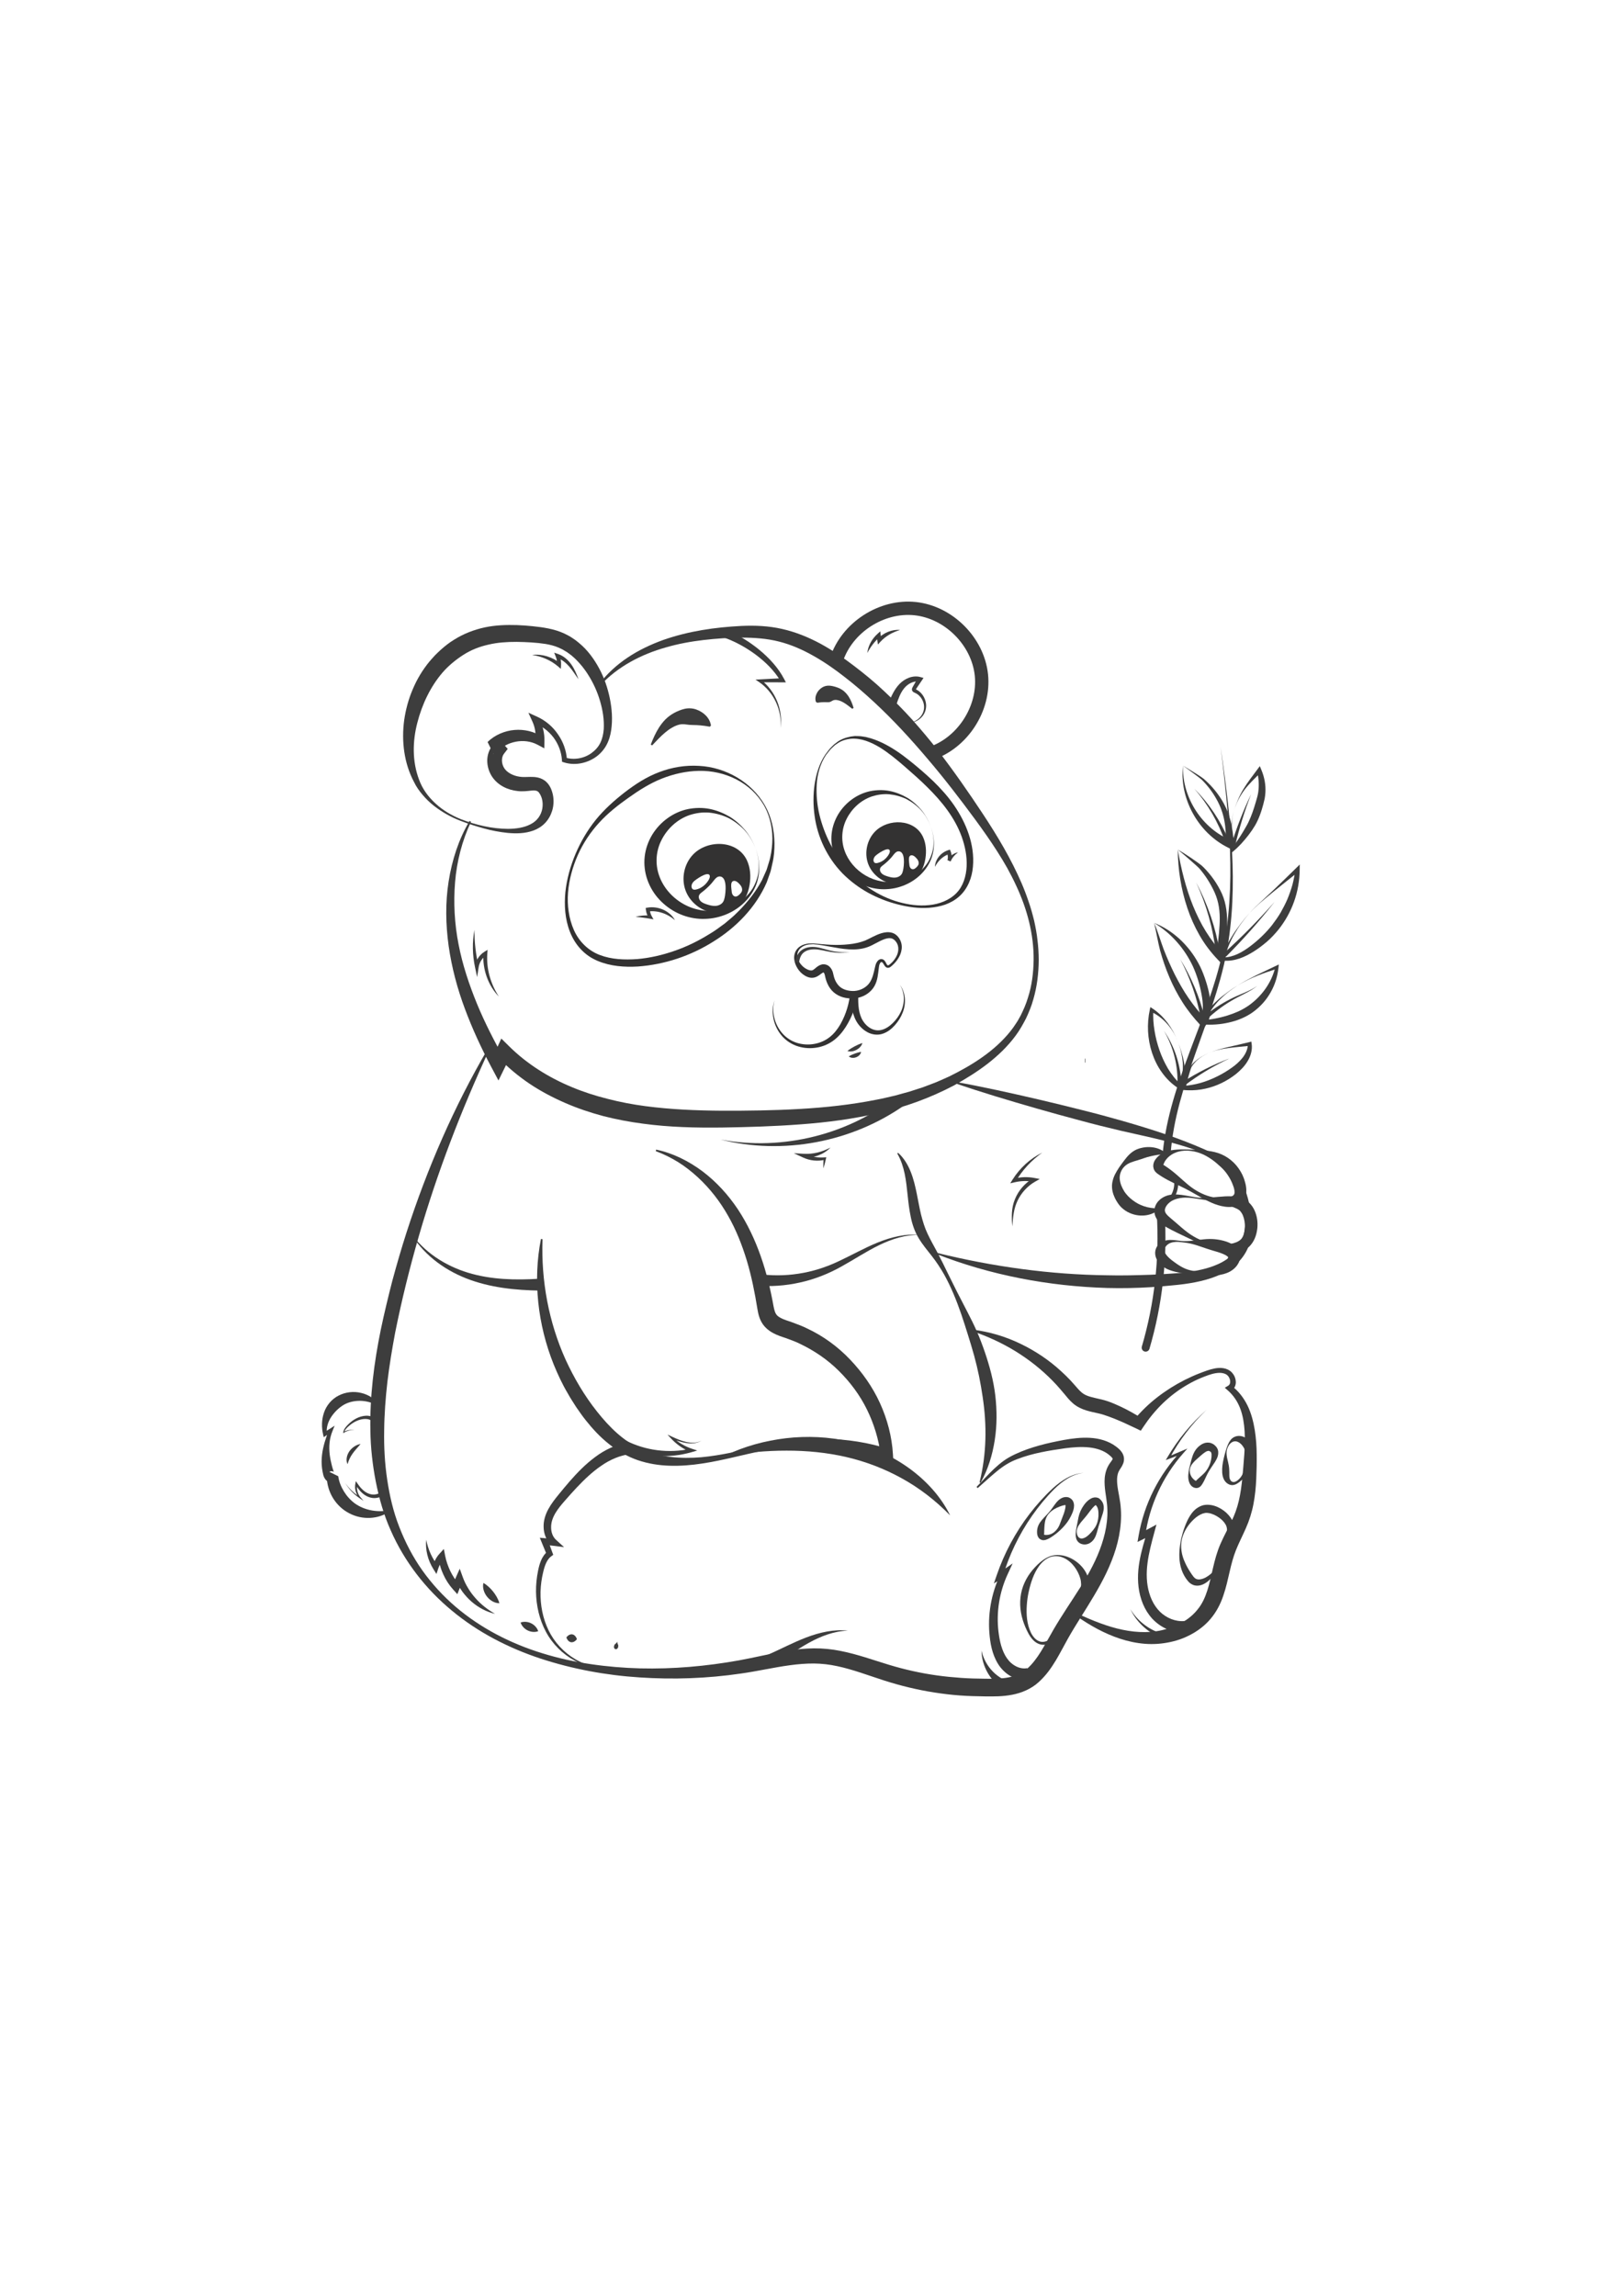 <?xml version="1.0" encoding="utf-8"?>
<!-- Generator: Adobe Illustrator 27.5.0, SVG Export Plug-In . SVG Version: 6.00 Build 0)  -->
<svg xmlns="http://www.w3.org/2000/svg" xmlns:xlink="http://www.w3.org/1999/xlink" viewBox="0 0 500 500" width="595" height="842" preserveAspectRatio="xMidYMid meet" data-scaled="true">
<g id="BACKGROUND">
	<rect style="fill:#FFFFFF;" width="500" height="500"/>
</g>
<g id="OBJECTS">
	<g>
		<g>
			<g>
				<path style="fill:#3D3D3D;" d="M184.586,107.191c2.434-3.251,5.492-6.052,8.902-8.327c3.41-2.284,7.155-4.047,11.014-5.435
					c7.766-2.723,15.937-3.9,24.103-4.308c4.105-0.183,8.333-0.02,12.488,0.935c4.145,0.931,8.081,2.54,11.755,4.507
					c3.662,1.999,7.09,4.326,10.339,6.814c3.262,2.479,6.437,5.078,9.403,7.892c2.977,2.8,5.859,5.695,8.59,8.719
					c2.704,3.047,5.333,6.151,7.824,9.356c4.968,6.424,9.579,13.067,14.03,19.802c4.451,6.742,8.633,13.748,11.864,21.223
					c0.807,1.868,1.526,3.774,2.176,5.703c0.679,1.92,1.217,3.888,1.706,5.87c0.436,1.993,0.827,3.999,1.035,6.031
					c0.26,2.025,0.37,4.068,0.383,6.112c-0.025,4.086-0.511,8.194-1.672,12.147c-0.539,1.988-1.333,3.902-2.204,5.774
					c-0.944,1.836-1.957,3.658-3.196,5.324c-2.453,3.351-5.477,6.23-8.723,8.746c-3.256,2.511-6.752,4.658-10.336,6.663
					c-7.261,3.817-15.044,6.665-23.02,8.473c-7.972,1.856-16.084,2.919-24.18,3.513c-8.108,0.617-16.174,0.859-24.267,0.984
					c-8.101,0.098-16.288-0.083-24.447-1.196c-4.078-0.535-8.143-1.291-12.162-2.327c-4.008-1.062-7.956-2.389-11.776-4.054
					c-3.818-1.663-7.533-3.609-11.015-5.947c-3.473-2.347-6.719-5.053-9.631-8.092l3.893-0.649l-1.768,3.608l-2.036,4.156
					l-2.148-4.034c-3.104-5.829-5.9-11.858-8.216-18.089c-2.332-6.223-4.047-12.707-4.993-19.304
					c-0.915-6.601-1.054-13.334-0.009-19.906c1.028-6.555,3.087-12.98,6.447-18.648l0.452,0.239
					c-2.771,5.89-4.383,12.239-4.913,18.648c-0.516,6.41-0.162,12.87,1.079,19.154c1.215,6.299,3.259,12.405,5.692,18.345
					c2.452,5.94,5.42,11.671,8.583,17.306l-4.184,0.122l1.67-3.655l1.415-3.095l2.479,2.446c5.466,5.394,12.113,9.55,19.273,12.518
					c3.577,1.499,7.293,2.689,11.074,3.632c3.771,0.972,7.625,1.707,11.521,2.223c7.794,1.032,15.727,1.365,23.706,1.421
					c7.992,0.018,16.019-0.082,23.963-0.546c7.952-0.455,15.858-1.305,23.615-2.852c1.952-0.338,3.854-0.858,5.787-1.279
					l2.851-0.789l1.429-0.389l1.407-0.452l2.816-0.908l2.764-1.047c1.866-0.652,3.621-1.547,5.437-2.322
					c7.031-3.473,13.915-7.776,18.805-13.891c0.62-0.754,1.168-1.558,1.7-2.375c0.571-0.793,1.003-1.672,1.488-2.52
					c0.862-1.751,1.661-3.548,2.218-5.434c1.222-3.739,1.704-7.703,1.759-11.65c0.087-7.934-2.022-15.781-5.4-22.964
					c-0.824-1.809-1.755-3.569-2.7-5.32c-0.98-1.734-2.001-3.443-3.081-5.121c-2.138-3.365-4.448-6.628-6.812-9.859
					c-4.755-6.456-9.637-12.815-14.821-18.873c-5.151-6.084-10.542-11.932-16.339-17.317c-2.903-2.686-5.884-5.282-9.009-7.691
					c-3.103-2.442-6.327-4.682-9.704-6.581c-3.364-1.914-6.905-3.468-10.593-4.4c-3.674-0.946-7.553-1.217-11.477-1.224
					c-3.936,0.017-7.914,0.281-11.833,0.741c-3.925,0.46-7.823,1.173-11.609,2.279c-7.566,2.132-14.809,5.872-20.266,11.766
					L184.586,107.191z"/>
			</g>
			<g>
				<g>
					<path style="fill:#3D3D3D;" d="M142.088,148.688c4.641,1.8,9.614,2.954,14.538,2.978c2.438-0.028,4.923-0.359,6.93-1.427
						c2.032-1.012,3.305-2.848,3.631-4.899c0.165-1.016,0.117-2.055-0.145-3.004c-0.252-0.929-0.804-1.879-1.254-2.198
						c-0.216-0.158-0.409-0.225-0.757-0.276c-0.339-0.048-0.808-0.036-1.358,0.018c-1.053,0.124-2.673,0.316-4.141,0.124
						c-2.929-0.315-6.106-1.675-7.975-4.625c-0.882-1.447-1.361-3.081-1.356-4.785c0.003-1.693,0.595-3.506,1.816-4.896
						l-0.006,2.832c0.076,0.038,0.009-0.014,0.069-0.022l-1.77-3.603c1.121-1.128,2.465-1.983,3.872-2.6
						c1.412-0.612,2.901-0.995,4.404-1.119c2.996-0.251,6.078,0.439,8.572,2.122l-2.148,1.105c0.264-1.936-0.047-3.989-0.881-5.815
						l-1.245-2.726l2.635,1.196c2.638,1.197,4.884,3.095,6.461,5.434c1.62,2.302,2.623,5.042,2.781,7.867l-0.528-0.688
						c2.713,0.853,5.867,0.284,8.162-1.42c1.144-0.843,2.113-1.919,2.697-3.182c0.605-1.269,0.909-2.683,1.019-4.13
						c0.173-2.914-0.309-5.918-1.156-8.75c-0.844-2.845-2.081-5.569-3.652-8.026c-0.386-0.619-0.788-1.224-1.233-1.794
						c-0.412-0.596-0.896-1.126-1.358-1.672c-0.464-0.543-0.977-1.032-1.468-1.539c-0.542-0.441-1.027-0.964-1.604-1.343
						l-0.835-0.612c-0.287-0.186-0.587-0.349-0.877-0.526c-0.57-0.382-1.201-0.615-1.801-0.916c-1.221-0.527-2.556-0.86-3.959-1.097
						c-2.797-0.438-5.957-0.595-8.901-0.639c-2.969-0.007-5.898,0.181-8.651,0.839c-2.764,0.606-5.381,1.625-7.74,3.137
						c-2.338,1.487-4.618,3.353-6.461,5.482c-3.704,4.32-6.296,9.738-7.757,15.434c-1.492,5.684-1.623,11.906,0.515,17.543
						c1.007,2.831,2.841,5.338,5.102,7.396C136.519,145.955,139.231,147.533,142.088,148.688z M141.902,149.163
						c-2.93-1.127-5.691-2.69-8.188-4.64c-1.244-0.982-2.386-2.101-3.426-3.32c-1.034-1.215-1.996-2.556-2.679-4.013
						c-3.048-5.727-3.893-12.549-3.013-19.035c0.468-3.251,1.324-6.462,2.637-9.507c1.276-3.061,3.011-5.952,5.163-8.568
						c0.564-0.633,1.114-1.289,1.697-1.899c0.607-0.58,1.177-1.192,1.819-1.743c1.267-1.114,2.593-2.192,4.07-3.067
						c2.895-1.838,6.171-3.098,9.487-3.806c3.33-0.705,6.67-0.796,9.914-0.699c1.625,0.054,3.23,0.184,4.818,0.345
						c1.579,0.165,3.207,0.361,4.863,0.701c1.651,0.342,3.346,0.823,4.959,1.587c0.782,0.414,1.599,0.774,2.31,1.286
						c0.363,0.244,0.736,0.477,1.088,0.732l1.012,0.815c2.689,2.194,4.687,4.972,6.26,7.877c1.578,2.915,2.631,6.048,3.291,9.239
						c0.645,3.196,0.901,6.474,0.426,9.761c-0.239,1.64-0.706,3.297-1.549,4.792c-0.85,1.504-2.057,2.781-3.464,3.71
						c-2.811,1.836-6.405,2.504-9.647,1.435l-0.497-0.164l-0.031-0.524c-0.151-2.507-1.115-4.951-2.611-6.969
						c-1.535-1.983-3.586-3.59-5.909-4.371l1.39-1.53c1.191,2.109,1.798,4.552,1.741,7.031l-0.051,2.221l-2.097-1.115
						c-2.017-1.073-4.417-1.351-6.636-0.929c-1.109,0.212-2.182,0.572-3.147,1.099c-0.969,0.52-1.813,1.206-2.522,1.975l-1.77-3.602
						c1.422-0.158,2.772,0.354,3.735,1.437l1.168,1.314l-1.173,1.518c-0.412,0.533-0.605,1.256-0.605,2.064
						c0,0.807,0.267,1.666,0.698,2.353c0.865,1.343,2.665,2.334,4.664,2.626c1.027,0.173,1.923,0.105,3.368,0.07
						c0.7-0.007,1.498,0.002,2.389,0.209c0.879,0.192,1.869,0.665,2.578,1.359c0.712,0.678,1.153,1.444,1.46,2.179
						c0.297,0.734,0.511,1.477,0.628,2.234c0.225,1.512,0.12,3.037-0.312,4.458c-0.443,1.414-1.176,2.741-2.213,3.799
						c-1.015,1.079-2.293,1.829-3.591,2.302c-2.623,0.939-5.288,0.949-7.834,0.728c-2.552-0.263-5.047-0.73-7.481-1.411
						C146.653,150.846,144.251,150.08,141.902,149.163z"/>
				</g>
			</g>
			<path style="fill:none;stroke:#3D3D3D;stroke-width:4.107;stroke-miterlimit:10;" d="M257.861,99.494
				c3.237-9.899,13.896-16.799,24.253-15.699c10.357,1.1,19.329,10.084,20.415,20.442c1.086,10.358-5.827,21.008-15.73,24.232"/>
			<g>
				<path style="fill:#333232;" d="M230.247,161.355c1.081,2.316,1.239,4.985,0.832,7.508c-0.227,1.408-0.628,2.802-1.336,4.04
					c-1.843,3.222-5.747,5.031-9.442,4.672c-3.979-0.387-7.621-3.209-8.988-6.967c-1.367-3.757-0.391-8.26,2.41-11.114
					C218.251,154.88,227.326,155.095,230.247,161.355z"/>
				<path style="fill:#FFFFFF;" d="M216.438,171.142c-0.355,0.27-0.734,0.547-0.92,0.952c-0.286,0.627-0.01,1.397,0.485,1.877
					c0.495,0.479,1.164,0.728,1.818,0.943c0.882,0.29,1.797,0.545,2.723,0.492c0.927-0.053,1.878-0.463,2.37-1.25
					c0.241-0.385,0.359-0.834,0.459-1.277c0.318-1.402,0.966-6.73-1.689-6.539c-0.942,0.068-1.724,1.409-2.276,2.036
					C218.512,169.394,217.519,170.321,216.438,171.142z"/>
				<path style="fill:#FFFFFF;" d="M213.735,168.004c-0.424,0.47-0.687,1.134-0.518,1.744c0.052,0.19,0.149,0.373,0.304,0.495
					c0.284,0.223,0.689,0.192,1.043,0.115c1.082-0.235,2.082-0.811,2.853-1.602c0.51-0.523,1.749-2.016,1.307-2.827
					C218.068,164.726,214.34,167.333,213.735,168.004z"/>
				<g>
					<path style="fill:#333232;" d="M232.926,157.701c-0.8-1.99-1.857-3.881-3.28-5.486c-1.45-1.573-3.162-2.877-5.032-3.866
						c-1.904-0.933-3.958-1.482-6.019-1.692c-2.073-0.174-4.137,0.142-6.046,0.764c-3.809,1.31-6.899,4.24-8.624,7.675
						c-1.761,3.418-1.999,7.448-0.731,10.996c1.248,3.552,3.879,6.626,7.257,8.592c3.351,1.97,7.483,2.743,11.486,1.983
						c3.991-0.712,7.834-3.05,10.067-6.649c1.063-1.808,1.78-3.872,1.884-6.01C234.02,161.875,233.647,159.72,232.926,157.701z
						 M232.926,157.701c1.476,3.997,1.6,8.656-0.451,12.581c-1.996,3.909-5.742,6.907-10.059,8.26
						c-2.156,0.707-4.469,0.972-6.778,0.845c-2.306-0.155-4.613-0.744-6.729-1.761c-2.113-1.017-4.036-2.433-5.66-4.172
						c-1.618-1.741-2.892-3.83-3.691-6.102c-0.792-2.273-1.097-4.731-0.826-7.129c0.262-2.399,1.091-4.71,2.309-6.737
						c2.465-4.029,6.511-6.968,11.004-7.911c2.235-0.448,4.522-0.481,6.707-0.057c2.184,0.432,4.237,1.274,6.121,2.364
						c1.866,1.137,3.484,2.606,4.876,4.246C231.11,153.803,232.143,155.704,232.926,157.701z"/>
				</g>
				<path style="fill:#FFFFFF;" d="M225.397,169.415c0.021,0.467,0.092,0.919,0.115,1.194c0.032,0.38,0.065,0.766,0.211,1.118
					c0.146,0.352,0.425,0.67,0.794,0.764c0.617,0.157,1.197-0.334,1.63-0.801c0.194-0.209,0.388-0.426,0.503-0.687
					c0.196-0.442,0.142-0.966-0.055-1.409c-0.196-0.442-0.522-0.814-0.867-1.154c-0.378-0.372-0.831-0.731-1.361-0.743
					C225.487,167.677,225.359,168.57,225.397,169.415z"/>
			</g>
			<g>
				<path style="fill:#333232;" d="M284.517,154.138c0.965,2.069,1.106,4.453,0.743,6.707c-0.202,1.258-0.561,2.503-1.194,3.609
					c-1.647,2.878-5.134,4.494-8.434,4.173c-3.555-0.346-6.808-2.867-8.029-6.223c-1.221-3.356-0.349-7.379,2.153-9.928
					C273.801,148.354,281.907,148.546,284.517,154.138z"/>
				<path style="fill:#FFFFFF;" d="M272.182,162.88c-0.317,0.241-0.656,0.488-0.822,0.851c-0.256,0.56-0.009,1.248,0.433,1.676
					c0.442,0.428,1.04,0.65,1.624,0.842c0.788,0.259,1.605,0.487,2.433,0.44c0.828-0.047,1.677-0.414,2.117-1.117
					c0.215-0.344,0.32-0.745,0.41-1.141c0.284-1.252,0.863-6.012-1.509-5.841c-0.842,0.061-1.54,1.258-2.033,1.818
					C274.034,161.319,273.147,162.147,272.182,162.88z"/>
				<path style="fill:#FFFFFF;" d="M269.767,160.077c-0.379,0.42-0.613,1.013-0.463,1.558c0.047,0.17,0.133,0.333,0.271,0.442
					c0.254,0.2,0.616,0.171,0.931,0.103c0.967-0.21,1.86-0.724,2.549-1.431c0.455-0.467,1.562-1.801,1.167-2.525
					C273.637,157.149,270.307,159.478,269.767,160.077z"/>
				<g>
					<path style="fill:#333232;" d="M286.91,150.874c-0.715-1.778-1.659-3.467-2.93-4.901c-1.296-1.405-2.825-2.57-4.495-3.453
						c-1.7-0.833-3.536-1.324-5.377-1.511c-1.852-0.156-3.696,0.127-5.4,0.682c-3.402,1.17-6.163,3.787-7.704,6.856
						c-1.573,3.053-1.786,6.653-0.653,9.823c1.115,3.173,3.465,5.919,6.482,7.675c2.993,1.76,6.684,2.45,10.261,1.771
						c3.565-0.636,6.998-2.724,8.992-5.939c0.95-1.615,1.59-3.459,1.683-5.369C287.887,154.602,287.554,152.677,286.91,150.874z
						 M286.91,150.874c1.318,3.571,1.43,7.733-0.403,11.239c-1.783,3.492-5.129,6.17-8.985,7.378
						c-1.926,0.632-3.992,0.868-6.055,0.755c-2.06-0.139-4.121-0.665-6.011-1.573c-3.753-1.808-6.942-5.083-8.353-9.177
						c-0.707-2.03-0.98-4.226-0.738-6.368c0.234-2.143,0.975-4.207,2.062-6.018c2.202-3.599,5.816-6.224,9.829-7.067
						c1.996-0.4,4.039-0.43,5.991-0.051c1.951,0.385,3.785,1.138,5.468,2.112c1.667,1.015,3.112,2.328,4.356,3.792
						C285.287,147.392,286.21,149.09,286.91,150.874z"/>
				</g>
				<path style="fill:#FFFFFF;" d="M280.184,161.337c0.018,0.417,0.082,0.82,0.103,1.067c0.028,0.339,0.058,0.685,0.188,0.999
					c0.13,0.314,0.38,0.598,0.71,0.682c0.551,0.14,1.069-0.299,1.456-0.716c0.173-0.187,0.346-0.381,0.45-0.614
					c0.175-0.395,0.126-0.863-0.049-1.258c-0.175-0.395-0.466-0.727-0.774-1.031c-0.338-0.332-0.743-0.653-1.216-0.664
					C280.265,159.785,280.15,160.582,280.184,161.337z"/>
			</g>
			<g>
				<path style="fill:#333232;" d="M250.695,187.215l-1.354,0.074c-0.443,0.062-0.884,0.16-1.294,0.332
					c-0.813,0.341-1.556,0.887-1.922,1.649c-0.807,1.517-0.066,3.303,1.03,4.46c0.555,0.609,1.212,1.038,1.904,1.341
					c0.346,0.144,0.688,0.228,0.962,0.229c0.288,0.006,0.432-0.037,0.657-0.174c0.238-0.137,0.531-0.413,0.91-0.719
					c0.383-0.295,0.844-0.708,1.656-0.926c0.811-0.234,1.836,0.043,2.432,0.62c0.594,0.557,0.864,1.169,1.054,1.747
					c0.197,0.67,0.201,0.945,0.331,1.361c0.105,0.386,0.233,0.761,0.394,1.109c0.316,0.703,0.736,1.315,1.248,1.824
					c1.029,1.009,2.593,1.468,4.222,1.491c1.542,0.012,3.131-0.566,4.293-1.603c1.177-1.01,1.792-2.615,2.201-4.382l0.31-1.342
					c0.1-0.425,0.212-0.977,0.486-1.448c0.133-0.238,0.294-0.471,0.525-0.679c0.224-0.202,0.561-0.397,0.945-0.383
					c0.368,0.002,0.707,0.187,0.921,0.41c0.216,0.222,0.342,0.455,0.456,0.666c0.208,0.421,0.427,0.818,0.604,0.839
					c0.159,0.088,0.518-0.186,0.858-0.482c0.677-0.562,1.225-1.272,1.667-2.02c0.889-1.499,1.025-3.404,0.068-4.68
					c-0.456-0.656-1.041-1.086-1.695-1.161c-0.654-0.101-1.415,0.085-2.18,0.384c-0.773,0.289-1.537,0.717-2.341,1.123
					c-0.804,0.412-1.605,0.891-2.596,1.228c-1.898,0.689-3.879,0.795-5.763,0.695C257.893,188.569,254.342,187.475,250.695,187.215z
					 M250.704,186.971c1.84,0.141,3.672,0.348,5.502,0.425c1.83,0.084,3.664,0.037,5.44-0.158c1.777-0.181,3.492-0.549,5.039-1.149
					c1.486-0.627,3.125-1.694,5.049-2.269c0.961-0.278,2.08-0.465,3.226-0.141c1.166,0.32,2.02,1.249,2.477,2.166
					c0.493,0.934,0.651,2.032,0.484,3.03c-0.134,1.007-0.533,1.924-1.049,2.736c-0.504,0.823-1.143,1.544-1.86,2.177
					c-0.187,0.157-0.345,0.312-0.579,0.466c-0.216,0.151-0.588,0.297-0.944,0.206c-0.371-0.088-0.607-0.356-0.762-0.565
					c-0.16-0.218-0.273-0.428-0.388-0.615c-0.486-0.834-0.838-0.71-1.182,0.044c-0.155,0.349-0.19,0.718-0.252,1.193l-0.169,1.369
					c-0.113,0.925-0.258,1.882-0.572,2.844c-0.302,0.958-0.834,1.923-1.562,2.691c-1.45,1.553-3.514,2.43-5.637,2.512
					c-1.032,0.025-2.058-0.063-3.096-0.358c-1.028-0.293-2.045-0.808-2.882-1.547c-0.844-0.733-1.475-1.669-1.91-2.638
					c-0.225-0.484-0.397-0.981-0.536-1.478c-0.14-0.463-0.254-1.103-0.311-1.316c-0.075-0.295-0.215-0.541-0.293-0.618
					c-0.069-0.06-0.035-0.054-0.118-0.057c-0.088,0-0.382,0.159-0.719,0.421c-0.345,0.255-0.753,0.584-1.332,0.872
					c-0.582,0.307-1.384,0.423-2.006,0.314c-0.64-0.107-1.171-0.35-1.641-0.622c-0.938-0.542-1.705-1.34-2.248-2.202
					c-0.558-0.862-0.937-1.84-1.046-2.867c-0.105-1.019,0.128-2.113,0.733-2.922c0.59-0.822,1.459-1.364,2.364-1.635
					c0.454-0.136,0.914-0.243,1.382-0.284L250.704,186.971z"/>
			</g>
			<g>
				<path style="fill:#333232;" d="M235.55,144.499c-1.012-1.733-2.267-3.324-3.726-4.699c-1.483-1.347-3.126-2.52-4.91-3.416
					c-3.564-1.807-7.53-2.67-11.46-2.596c-3.935,0.069-7.805,0.952-11.437,2.386c-3.629,1.445-6.986,3.555-10.235,5.875
					c-3.267,2.299-6.406,4.773-9.084,7.71c-2.683,2.928-4.926,6.293-6.56,9.947c-1.617,3.651-2.709,7.575-3.031,11.546
					c-0.311,3.963,0.228,8.027,1.806,11.598c1.589,3.575,4.484,6.399,8.065,7.718c3.579,1.356,7.587,1.507,11.483,1.225
					c3.912-0.338,7.773-1.243,11.489-2.543c3.727-1.279,7.291-3.029,10.636-5.103c1.711-0.984,3.278-2.181,4.865-3.345l2.254-1.904
					c0.752-0.634,1.418-1.357,2.134-2.032c2.744-2.805,5.193-5.913,7.054-9.399l1.208-2.699c0.228-0.444,0.347-0.923,0.496-1.393
					l0.434-1.419c0.609-1.89,0.89-3.878,1.025-5.865C238.299,152.108,237.511,148.015,235.55,144.499z M235.763,144.378
					c2.029,3.539,2.916,7.644,2.971,11.723c0.013,2.043-0.126,4.109-0.607,6.11l-0.34,1.51c-0.116,0.503-0.203,1.018-0.4,1.495
					l-1.037,2.929c-3.307,7.645-9.382,13.872-16.384,18.214c-6.992,4.425-15.06,7.136-23.347,7.727
					c-4.13,0.234-8.407-0.061-12.37-1.722c-0.982-0.417-1.932-0.924-2.821-1.529c-0.877-0.621-1.697-1.324-2.422-2.109
					c-1.463-1.562-2.564-3.412-3.327-5.359c-1.533-3.914-1.781-8.131-1.399-12.191c0.439-4.075,1.546-8.031,3.131-11.789
					c1.59-3.753,3.672-7.318,6.255-10.518c2.597-3.198,5.686-5.954,8.904-8.458c3.231-2.479,6.737-4.787,10.667-6.244
					c3.891-1.495,8.107-2.174,12.254-1.916C223.806,132.68,231.708,137.305,235.763,144.378z"/>
			</g>
			<g>
				<path style="fill:#333232;" d="M254.63,128.891c-1.784,2.68-2.671,5.877-2.867,9.062c-0.186,3.192,0.12,6.402,0.866,9.476
					c1.514,6.142,4.415,11.864,8.566,16.566c1.045,1.168,2.147,2.294,3.333,3.335c1.193,1.033,2.461,1.982,3.783,2.859
					c2.653,1.736,5.564,3.128,8.643,3.995c3.07,0.866,6.295,1.321,9.453,0.975c3.143-0.298,6.242-1.486,8.382-3.661
					c2.152-2.178,3.044-5.27,3.193-8.31c0.138-3.066-0.484-6.173-1.519-9.086c-2.122-5.88-6.133-10.893-10.651-15.32
					c-2.243-2.252-4.674-4.339-7.093-6.468c-2.415-2.083-4.858-4.114-7.544-5.769c-2.675-1.603-5.689-2.892-8.839-2.657
					c-1.541,0.144-3.107,0.629-4.382,1.586l-0.5,0.327c-0.159,0.119-0.293,0.269-0.441,0.402l-0.87,0.823
					C255.6,127.609,255.138,128.271,254.63,128.891z M254.427,128.755c0.501-0.64,0.956-1.322,1.498-1.93
					c0.601-0.551,1.114-1.208,1.817-1.645c1.264-1.076,2.887-1.634,4.51-1.966l1.248-0.159l1.256,0.027
					c0.425-0.012,0.833,0.073,1.248,0.132c0.41,0.076,0.839,0.098,1.236,0.225c1.634,0.375,3.191,0.99,4.7,1.689
					c2.996,1.442,5.74,3.33,8.29,5.378c2.542,2.015,5.021,4.144,7.405,6.409c2.35,2.297,4.595,4.754,6.482,7.508
					c1.886,2.748,3.46,5.736,4.521,8.926c1.065,3.187,1.589,6.58,1.28,9.975c-0.271,3.358-1.606,6.826-4.202,9.138
					c-1.278,1.15-2.788,1.991-4.364,2.553c-1.586,0.545-3.229,0.839-4.87,0.968c-3.293,0.25-6.577-0.221-9.734-1.037
					c-3.167-0.807-6.246-2.01-9.138-3.594c-2.883-1.6-5.563-3.604-7.906-5.975c-4.652-4.785-7.695-11.108-8.582-17.666
					c-0.467-3.273-0.478-6.595,0.007-9.831C251.629,134.662,252.592,131.464,254.427,128.755z"/>
			</g>
			<g>
				<path style="fill:#333232;" d="M264.564,201.972c-0.505,3.87-1.837,7.593-3.929,10.856c-1.056,1.627-2.366,3.15-4.006,4.283
					c-1.639,1.139-3.547,1.833-5.488,2.05c-1.94,0.238-3.921,0-5.74-0.665c-1.814-0.682-3.445-1.842-4.633-3.344
					c-2.39-2.972-3.243-7.121-2.006-10.657c-1.04,3.599,0.06,7.579,2.472,10.261c1.201,1.357,2.766,2.335,4.465,2.873
					c1.706,0.518,3.528,0.633,5.267,0.321c1.74-0.291,3.398-1.011,4.756-2.071c1.371-1.063,2.467-2.475,3.348-4.011
					c1.758-3.104,2.798-6.62,3.059-10.145L264.564,201.972z"/>
			</g>
			<g>
				<path style="fill:#333232;" d="M264.597,201.877c-0.092,2.897-0.139,5.763,0.983,8.175c0.563,1.174,1.445,2.234,2.54,2.928
					c1.092,0.701,2.406,0.98,3.676,0.634c1.275-0.328,2.456-1.15,3.454-2.141c1.003-0.999,1.861-2.162,2.46-3.456
					c1.227-2.554,1.279-5.785-0.297-8.297c1.752,2.39,1.971,5.742,0.86,8.534c-0.537,1.41-1.358,2.707-2.354,3.847
					c-0.999,1.133-2.226,2.163-3.774,2.686c-1.545,0.553-3.368,0.313-4.789-0.482c-1.443-0.783-2.594-1.989-3.4-3.4
					c-1.58-2.882-1.679-6.11-1.805-9.016L264.597,201.877z"/>
			</g>
			<g>
				<path style="fill:#3D3D3D;" d="M273.976,112.678c0.805-1.899,1.69-3.982,3.297-5.656c0.814-0.841,1.792-1.508,2.892-1.923
					c1.093-0.414,2.349-0.552,3.522-0.226l1.001,0.278l-0.567,0.841l-1.248,1.85l-0.313,0.464c-0.092,0.138-0.241,0.35-0.272,0.415
					c-0.018,0.034-0.001,0.005-0.018-0.064c-0.015-0.064-0.061-0.101-0.052-0.086c0.015,0.033,0.177,0.109,0.374,0.221
					c1.501,0.818,2.477,2.317,2.799,3.897c0.336,1.594-0.144,3.315-1.218,4.465c-1.037,1.174-2.573,1.875-4.096,1.827
					c1.522-0.076,2.936-0.887,3.815-2.059c0.915-1.161,1.19-2.705,0.79-4.065c-0.389-1.354-1.348-2.55-2.581-3.088
					c-0.132-0.075-0.34-0.116-0.618-0.328c-0.135-0.105-0.3-0.305-0.351-0.556c-0.054-0.257,0.009-0.478,0.063-0.618
					c0.119-0.284,0.198-0.38,0.297-0.569l0.284-0.504l1.141-2.022l0.433,1.119c-1.7-0.321-3.507,0.663-4.626,2.037
					c-1.168,1.423-1.822,3.273-2.458,5.211L273.976,112.678z"/>
			</g>
			<g>
				<path style="fill:#3D3D3D;" d="M223.727,90.301c3.771,1.514,7.205,3.631,10.303,6.154c3.069,2.54,5.862,5.514,7.731,9.107
					l0.491,0.945l-1.038-0.001l-6.95-0.008l0.251-0.817c4.557,3.469,6.912,9.401,6.077,14.889c0.537-5.526-2.15-11.144-6.603-14.157
					l-1.101-0.745l1.353-0.072l6.941-0.369l-0.546,0.943c-1.909-3.265-4.706-5.975-7.751-8.246c-3.066-2.256-6.457-4.107-10-5.326
					L223.727,90.301z"/>
			</g>
			<g>
				<path style="fill:#3D3D3D;" d="M150.875,219.616c-8.675,18.679-16.068,37.857-21.755,57.53
					c-2.841,9.827-5.304,19.783-7.309,29.784c-0.938,5.008-1.772,10.025-2.379,15.062c-0.577,5.04-0.958,10.09-1.006,15.141
					c-0.091,5.05,0.187,10.099,0.93,15.079c0.747,4.972,1.885,9.912,3.728,14.6c1.823,4.687,4.146,9.197,7.074,13.34
					c2.933,4.129,6.383,7.903,10.241,11.214c7.741,6.616,17.006,11.374,26.753,14.361c4.873,1.517,9.87,2.621,14.919,3.356
					c5.046,0.749,10.136,1.17,15.231,1.308c10.194,0.252,20.388-0.659,30.384-2.444c4.98-0.893,9.955-2.157,15.192-3
					c2.611-0.426,5.293-0.696,8.018-0.729c2.727-0.021,5.503,0.254,8.145,0.785c5.314,1.041,10.244,2.856,15.078,4.314
					c4.811,1.453,9.71,2.552,14.676,3.241c2.48,0.352,4.975,0.588,7.472,0.766c2.507,0.187,4.968,0.221,7.567,0.26
					c2.521,0.027,4.952,0.016,7.127-0.425c2.184-0.425,4.072-1.265,5.622-2.626c1.613-1.391,3.036-3.304,4.311-5.358
					c1.285-2.071,2.464-4.343,3.803-6.636c2.66-4.574,5.61-8.822,8.306-13.104c2.699-4.281,5.083-8.644,6.618-13.283
					c0.765-2.312,1.341-4.671,1.592-7.051c0.132-1.189,0.189-2.381,0.147-3.567c-0.022-1.195-0.158-2.333-0.347-3.603
					c-0.185-1.257-0.402-2.583-0.489-4.005c-0.081-1.413-0.04-2.968,0.486-4.521c0.237-0.771,0.644-1.531,1.088-2.192
					c0.434-0.603,0.767-1.043,0.843-1.246c0.046-0.1,0.038-0.105,0.051-0.114c0.007-0.009,0.001-0.078-0.068-0.201
					c-0.12-0.249-0.518-0.625-0.939-0.976c-1.651-1.395-3.882-2.13-6.252-2.381c-2.379-0.253-4.876-0.068-7.371,0.254
					c-5.038,0.722-10.087,1.528-14.783,3.36c-2.362,0.856-4.435,2.21-6.406,3.841c-1.968,1.611-3.837,3.391-5.794,5.082
					l-0.348-0.374c1.803-1.825,3.493-3.773,5.398-5.559c0.952-0.891,1.949-1.752,3.033-2.523c1.075-0.777,2.284-1.434,3.466-1.982
					c4.789-2.243,9.935-3.451,15.034-4.399c2.585-0.46,5.249-0.807,8.011-0.654c2.733,0.153,5.675,0.883,8.084,2.71
					c0.577,0.453,1.196,0.902,1.767,1.751c0.276,0.418,0.531,0.954,0.624,1.584c0.094,0.63-0.001,1.281-0.184,1.783
					c-0.373,1.014-0.871,1.585-1.144,2.052c-0.243,0.424-0.438,0.816-0.553,1.286c-0.506,1.845-0.064,4.226,0.419,6.765
					c0.236,1.267,0.46,2.685,0.533,4.063c0.096,1.385,0.08,2.772-0.023,4.146c-0.197,2.752-0.743,5.447-1.525,8.044
					c-1.574,5.196-4.064,9.996-6.735,14.484c-2.658,4.512-5.533,8.768-7.992,13.132c-1.23,2.169-2.39,4.488-3.785,6.815
					c-1.411,2.324-3.022,4.652-5.279,6.672c-2.286,2.106-5.311,3.35-8.166,3.89c-2.887,0.565-5.643,0.536-8.26,0.51
					c-2.547-0.043-5.237-0.086-7.865-0.288c-2.639-0.186-5.265-0.513-7.877-0.918c-5.221-0.814-10.38-2.063-15.398-3.672
					c-4.988-1.605-9.734-3.425-14.526-4.44c-2.397-0.522-4.766-0.792-7.188-0.819c-2.425-0.01-4.882,0.192-7.362,0.529
					c-4.954,0.657-9.996,1.851-15.188,2.571c-10.328,1.519-20.798,1.882-31.175,1.191c-10.381-0.663-20.678-2.572-30.551-5.807
					c-9.852-3.254-19.261-8.081-27.289-14.745c-8.039-6.619-14.644-15.089-18.881-24.745c-2.164-4.808-3.596-9.914-4.617-15.07
					c-1.001-5.163-1.59-10.415-1.661-15.661c-0.217-10.503,1.12-20.932,3.201-31.115c1.067-5.094,2.28-10.124,3.575-15.144
					c1.357-5.001,2.794-9.98,4.384-14.91c6.362-19.71,14.665-38.799,25.089-56.61L150.875,219.616z"/>
			</g>
			<g>
				<path style="fill:#3D3D3D;" d="M223.581,344.79c5.824-2.821,12.183-4.552,18.695-5.33c6.514-0.75,13.222-0.463,19.7,1.035
					c6.485,1.495,12.691,4.235,18.087,8.085c5.37,3.855,9.988,8.841,12.831,14.676c-4.512-4.624-9.482-8.446-14.892-11.428
					c-5.393-2.994-11.169-5.182-17.127-6.567c-5.973-1.384-12.14-1.984-18.371-1.973C236.262,343.27,229.983,343.924,223.581,344.79
					z"/>
			</g>
			<g>
				<path style="fill:#3D3D3D;" d="M167.244,278.118c-0.463,12.877,1.925,25.597,7.083,37.069
					c2.616,5.706,5.811,11.141,9.694,16.038c3.853,4.865,8.286,9.26,13.832,11.66c5.547,2.453,12.003,2.968,18.313,2.44
					c6.34-0.58,12.611-2.159,18.933-3.535c6.322-1.382,12.859-2.304,19.431-2.162c6.563,0.147,13.157,1.144,19.484,3.174
					l-2.517,1.937c-0.616-4.923-2.08-9.711-4.264-14.146c-2.176-4.442-5.184-8.454-8.681-11.912
					c-3.496-3.474-7.613-6.259-12.014-8.344c-1.088-0.557-2.235-0.965-3.374-1.394c-1.095-0.453-2.412-0.764-3.814-1.392
					c-1.38-0.604-3.001-1.55-4.156-3.167c-1.155-1.642-1.466-3.356-1.703-4.697c-0.823-5.107-1.803-10.053-3.259-14.914
					c-1.469-4.834-3.313-9.553-5.824-13.92c-2.467-4.371-5.596-8.401-9.321-11.835c-1.867-1.709-3.867-3.296-6.036-4.644
					c-2.169-1.346-4.48-2.488-6.906-3.387l0.135-0.47c5.154,1.072,10.023,3.52,14.298,6.71c4.269,3.224,7.93,7.25,10.912,11.729
					c5.932,8.998,9.138,19.521,10.965,29.835c0.51,2.539,0.897,3.031,2.961,3.959c0.982,0.418,2.198,0.747,3.515,1.267
					c1.294,0.49,2.593,0.965,3.824,1.594c5.009,2.331,9.52,5.637,13.292,9.602c3.779,3.954,6.962,8.479,9.226,13.446
					c2.261,4.961,3.673,10.325,3.99,15.763l0.175,3.01l-2.693-1.073c-11.646-4.638-24.813-5.914-37.339-3.084
					c-6.304,1.228-12.525,3.033-19.01,3.991c-3.236,0.498-6.533,0.77-9.87,0.673c-3.332-0.092-6.714-0.615-9.968-1.73
					c-3.252-1.133-6.298-2.888-8.936-5.041c-2.675-2.124-4.972-4.623-7.044-7.232c-1.049-1.296-1.975-2.676-2.933-4.034
					c-0.878-1.41-1.822-2.779-2.612-4.24c-1.698-2.853-3.094-5.872-4.347-8.934c-4.929-12.274-6.443-25.912-3.93-38.672
					L167.244,278.118z"/>
			</g>
			<g>
				<path style="fill:#3D3D3D;" d="M126.267,275.693c2.128,3.152,4.873,5.827,7.957,7.952c3.086,2.128,6.505,3.725,10.053,4.806
					c7.137,2.171,14.675,2.329,22.13,1.849l0.086,3.668c-3.85-0.064-7.725-0.29-11.565-0.862c-3.837-0.571-7.643-1.496-11.257-2.923
					c-3.614-1.428-7.014-3.369-9.999-5.804C130.69,281.947,128.133,279.005,126.267,275.693z"/>
			</g>
			<g>
				<path style="fill:#3D3D3D;" d="M334.021,350.142c-3.586,0.403-6.609,2.599-9.092,5.05c-2.487,2.507-4.747,5.252-6.766,8.143
					c-2.029,2.886-3.803,5.945-5.328,9.112c-1.528,3.167-2.778,6.458-3.77,9.816l-1.432-1.082l1.548-1.071l2.983-2.064l-1.544,3.334
					c-2.556,5.522-3.542,11.733-2.827,17.701c0.354,2.981,1.051,5.952,2.592,8.173c0.765,1.108,1.735,1.96,2.867,2.533
					c1.122,0.561,2.338,0.755,3.401,0.529l0.661,3.609c-2.039,0.331-4.057-0.17-5.689-1.086c-1.636-0.909-3.01-2.281-3.954-3.8
					c-1.901-3.083-2.438-6.477-2.695-9.693c-0.484-6.522,0.887-13.11,3.861-18.848l1.439,1.27l-1.594,1.001l-2.304,1.446
					l0.871-2.529c1.175-3.411,2.609-6.725,4.313-9.889c1.701-3.164,3.645-6.194,5.833-9.028c2.181-2.841,4.578-5.502,7.208-7.927
					c1.328-1.197,2.761-2.296,4.336-3.151C330.507,350.834,332.246,350.266,334.021,350.142z"/>
			</g>
			<g>
				<path style="fill:#3D3D3D;" d="M323.42,362.586c-0.89,0.924-1.298,2.241-1.408,3.445c-0.066,0.602-0.08,1.173-0.111,1.715
					c-0.03,0.499-0.02,1.232-0.031,1.289c-0.028,0.014-0.148,0.039,0,0.134c0.133,0.083,0.388,0.126,0.677,0.112
					c0.582-0.01,1.188-0.145,1.727-0.431c1.087-0.571,1.896-1.606,2.362-2.736c0.463-1.166,0.913-2.359,1.324-3.484
					c0.187-0.567,0.363-1.139,0.441-1.653c0.098-0.5,0.028-0.996,0.051-0.926c0.107,0.167,0.213-0.048-0.255,0.021
					c-0.414,0.06-0.992,0.233-1.562,0.46C325.466,360.97,324.277,361.637,323.42,362.586z M323.239,362.421
					c0.881-0.947,1.536-2.096,2.434-3.199c0.465-0.534,0.991-1.059,1.802-1.407c0.223-0.072,0.44-0.154,0.693-0.195
					c0.282-0.017,0.53-0.073,0.86,0.003c0.632,0.063,1.24,0.48,1.659,1.075c0.327,0.584,0.415,1.168,0.397,1.613
					c-0.007,0.47-0.088,0.859-0.191,1.234c-0.202,0.744-0.493,1.379-0.807,1.996c-0.608,1.241-1.405,2.31-2.331,3.311
					c-0.95,1.015-1.955,1.894-3.068,2.671c-0.559,0.386-1.144,0.775-1.815,1.068c-0.33,0.151-0.725,0.294-1.233,0.294
					c-0.49,0.027-1.232-0.303-1.558-0.872c-0.325-0.536-0.368-1.022-0.392-1.392c-0.02-0.375-0.004-0.753,0.059-1.119
					c0.115-0.737,0.42-1.424,0.809-2.026C321.372,364.274,322.401,363.403,323.239,362.421z"/>
			</g>
			<g>
				<path style="fill:#3D3D3D;" d="M331.932,367.804c-0.072,0.626-0.003,1.297,0.301,1.818c0.282,0.538,0.803,0.785,1.21,0.754
					c0.419-0.007,0.829-0.188,1.186-0.374c0.337-0.192,0.719-0.49,1.106-0.867c0.777-0.773,1.717-1.803,2.23-2.942
					c0.521-1.156,0.714-2.445,0.648-3.705c-0.017-0.627-0.126-1.21-0.301-1.629c-0.087-0.206-0.201-0.368-0.337-0.575
					c-0.13-0.145-0.263-0.283-0.282-0.24c-0.016,0.031,0.075,0.051-0.005,0.084c-0.067,0.026-0.24,0.159-0.399,0.303
					c-0.331,0.322-0.707,0.749-1.065,1.205c-0.367,0.454-0.725,0.944-1.094,1.437c-0.372,0.492-0.794,0.971-1.215,1.463
					C333.07,365.503,332.17,366.568,331.932,367.804z M331.689,367.778l0.769-3.964c0.281-1.35,0.856-2.59,1.677-3.747
					c0.42-0.575,0.89-1.141,1.563-1.637c0.354-0.242,0.719-0.494,1.279-0.645c0.534-0.162,1.319-0.109,1.864,0.251
					c1.868,1.476,1.475,3.378,1.1,4.627l-1.237,3.807l-0.553,1.943c-0.192,0.654-0.407,1.319-0.803,1.972
					c-0.4,0.642-0.993,1.256-1.839,1.6c-0.821,0.325-1.789,0.31-2.596-0.143c-0.836-0.458-1.205-1.334-1.278-2.034
					C331.559,369.085,331.63,368.433,331.689,367.778z"/>
			</g>
			<g>
				<path style="fill:#3D3D3D;" d="M323.74,376.092c-1.392,0.501-2.526,1.536-3.395,2.706c-0.876,1.181-1.531,2.509-2.035,3.856
					c-0.516,1.346-0.887,2.719-1.191,4.098c-0.312,1.379-0.506,2.78-0.596,4.196c-0.19,2.804,0.004,5.826,1.277,8.461
					c0.634,1.264,1.637,2.465,2.949,2.75c0.639,0.155,1.314,0.043,1.961-0.202c0.651-0.249,1.283-0.571,1.855-0.972
					c1.157-0.789,2.091-1.86,2.932-2.994c0.841-1.139,1.582-2.375,2.279-3.656c1.368-2.604,2.73-5.215,3.255-7.854
					c0.142-0.657,0.229-1.318,0.239-1.976c-0.019-0.603-0.081-1.213-0.258-1.836c-0.355-1.233-0.962-2.476-1.799-3.594
					c-0.841-1.108-1.926-2.1-3.236-2.699C326.68,375.761,325.134,375.613,323.74,376.092z M323.656,375.862
					c2.916-1.041,6.292,0.031,8.716,2.097c1.225,1.04,2.276,2.368,2.876,3.97c0.33,0.787,0.478,1.67,0.529,2.558
					c0.025,0.837-0.047,1.67-0.183,2.48c-0.622,3.267-2.255,5.963-3.822,8.534c-0.813,1.297-1.69,2.588-2.766,3.746
					c-1.059,1.162-2.332,2.186-3.766,2.896c-0.71,0.371-1.461,0.64-2.239,0.827c-0.779,0.171-1.649,0.241-2.461-0.006
					c-1.643-0.504-2.681-1.863-3.439-3.179c-1.461-2.692-2.491-5.703-2.614-8.865c-0.055-1.571,0.111-3.159,0.525-4.681
					c0.411-1.523,1.076-2.972,1.909-4.293c0.835-1.325,1.862-2.499,2.955-3.566C320.98,377.324,322.227,376.399,323.656,375.862z"/>
			</g>
			<g>
				<path style="fill:#3D3D3D;" d="M294.069,229.558c8.825,1.57,17.551,3.519,26.257,5.545c4.353,1.015,8.691,2.083,13.024,3.176
					c4.337,1.074,8.651,2.237,12.948,3.466c8.58,2.48,17.191,5.21,25.43,8.889c2.06,0.937,4.055,2.064,5.881,3.459
					c1.831,1.385,3.398,3.164,4.56,5.164c1.162,2.003,1.942,4.188,2.539,6.392c0.572,2.213,0.993,4.45,1.153,6.771
					c0.162,2.31,0.035,4.717-0.691,7.054c-0.703,2.349-2.11,4.502-3.911,6.174c-1.788,1.698-3.931,2.92-6.123,3.813
					c-2.198,0.903-4.472,1.493-6.74,1.942c-2.266,0.445-4.565,0.73-6.796,0.931c-2.244,0.246-4.494,0.415-6.746,0.572
					c-4.505,0.279-9.025,0.372-13.538,0.253c-18.04-0.535-36.03-3.944-52.73-10.499l0.111-0.35
					c17.365,4.281,35.005,6.735,52.698,6.935c4.421,0.12,8.841-0.022,13.26-0.159c2.209-0.093,4.418-0.197,6.623-0.377
					c2.224-0.138,4.372-0.347,6.502-0.703c4.213-0.722,8.418-1.95,11.515-4.554c1.54-1.285,2.773-2.915,3.51-4.806
					c0.749-1.892,1.041-4.012,1.047-6.157c-0.008-2.145-0.272-4.344-0.684-6.487c-0.412-2.141-1.056-4.241-2.088-6.139
					c-0.997-1.918-2.451-3.55-4.159-4.891c-1.705-1.352-3.671-2.363-5.682-3.255c-4.071-1.715-8.371-2.941-12.677-4.021
					c-4.311-1.088-8.679-1.983-13.035-2.998c-4.352-1.018-8.686-2.104-12.997-3.278c-4.316-1.155-8.626-2.335-12.922-3.568
					c-8.591-2.47-17.162-5.017-25.634-7.943L294.069,229.558z"/>
			</g>
			<g>
				<path style="fill:#3D3D3D;" d="M366.154,250.837c-1.322-0.057-2.671,0.132-3.87,0.649c-1.211,0.474-2.232,1.305-2.894,2.2
					c-0.336,0.424-0.578,0.974-0.725,1.368c-0.055,0.187-0.064,0.354-0.028,0.376c0.038,0.041,0.011-0.187-0.039-0.24
					c-0.035-0.03,0.188,0.114,0.494,0.313c0.278,0.188,0.563,0.366,0.834,0.563c0.55,0.384,1.089,0.785,1.614,1.207
					c2.109,1.67,4.004,3.687,6.193,5.192c2.179,1.499,4.678,2.602,7.215,2.879c1.245,0.156,2.533,0.085,3.639-0.08
					c0.534-0.111,1.026-0.251,1.353-0.464c0.332-0.215,0.474-0.407,0.553-0.651c0.17-0.487,0.058-1.519-0.395-2.597
					c-0.391-1.097-0.908-2.117-1.541-3.065c-0.617-0.96-1.368-1.841-2.241-2.636c-0.865-0.798-1.784-1.619-2.835-2.341
					c-1.047-0.717-2.193-1.397-3.436-1.86C368.803,251.182,367.483,250.918,366.154,250.837z M366.17,250.471
					c2.685,0.144,5.448,0.13,8.297,0.81c2.833,0.663,5.532,2.437,7.31,4.975c0.894,1.252,1.597,2.661,1.974,4.136
					c0.222,0.704,0.396,1.525,0.438,2.399c0.034,0.872-0.069,1.88-0.568,2.854c-0.491,0.98-1.405,1.74-2.286,2.088
					c-0.889,0.364-1.739,0.482-2.539,0.468c-1.574-0.038-2.98-0.416-4.337-0.909c-2.688-1.029-4.976-2.513-7.351-3.822
					c-2.356-1.349-4.886-2.372-7.261-3.648c-0.592-0.32-1.172-0.661-1.739-1.019c-0.288-0.173-0.562-0.366-0.843-0.55
					c-0.246-0.177-0.615-0.373-1.1-0.905c-0.51-0.549-0.743-1.471-0.656-2.098c0.077-0.65,0.297-1.13,0.547-1.538
					c0.516-0.768,1.096-1.3,1.769-1.766c1.352-0.887,2.838-1.216,4.228-1.375C363.458,250.429,364.813,250.43,366.17,250.471z"/>
			</g>
			<g>
				<path style="fill:#3D3D3D;" d="M368.565,265.591c-1.468-0.245-2.973-0.392-4.424-0.19c-1.432,0.171-2.848,0.701-3.731,1.503
					c-0.957,0.796-1.436,1.906-1.31,2.489c0.035,0.316,0.176,0.63,0.488,1.027c0.313,0.394,0.788,0.819,1.328,1.272
					c2.29,1.869,4.413,4.044,6.961,5.54c2.529,1.499,5.408,2.455,8.267,2.539c1.422,0.043,2.853-0.085,4.071-0.404
					c1.235-0.337,2.214-0.89,2.69-1.692c0.553-0.848,0.832-2.065,0.866-3.273c0-1.209-0.166-2.464-0.595-3.494
					c-0.184-0.54-0.484-0.958-0.766-1.331l-0.227-0.256c-0.086-0.061-0.168-0.127-0.249-0.198c-0.19-0.13-0.408-0.285-0.683-0.405
					c-1.068-0.523-2.452-0.975-3.856-1.374c-1.412-0.401-2.882-0.782-4.363-1.05C371.55,265.998,370.057,265.827,368.565,265.591z
					 M368.624,265.229c2.949,0.425,5.937-0.147,9.042-0.309c1.559-0.063,3.159-0.06,4.888,0.49c0.212,0.059,0.433,0.149,0.656,0.25
					c0.224,0.107,0.44,0.169,0.668,0.33l0.672,0.441l0.582,0.518c0.725,0.722,1.282,1.562,1.644,2.416
					c0.755,1.719,0.97,3.513,0.82,5.278c-0.185,1.755-0.673,3.554-1.921,5.119c-0.617,0.803-1.484,1.438-2.348,1.826
					c-0.874,0.393-1.759,0.61-2.623,0.685c-0.86,0.078-1.707,0.059-2.51-0.064c-0.8-0.101-1.582-0.263-2.35-0.45
					c-3.065-0.825-5.805-2.159-8.53-3.484c-2.721-1.338-5.535-2.556-8.163-4.08c-0.678-0.409-1.403-0.897-2.065-1.641
					c-0.658-0.726-1.229-1.826-1.237-3.016c-0.03-1.195,0.475-2.268,1.115-3.018c0.648-0.763,1.443-1.27,2.262-1.63
					c1.715-0.722,3.384-0.591,4.916-0.428C365.685,264.668,367.144,264.999,368.624,265.229z"/>
			</g>
			<g>
				<path style="fill:#3D3D3D;" d="M364.098,279.032c-1.102-0.139-2.256-0.141-3.249,0.235c-0.979,0.351-1.712,1.175-1.879,1.89
					c-0.147,0.716,0.104,1.13,0.492,1.711c0.413,0.582,1.098,1.221,1.84,1.803c1.612,1.212,3.464,2.551,5.605,3.034
					c2.123,0.517,4.392,0.337,6.425-0.367c1.997-0.705,4.079-1.658,4.885-2.812c0.096-0.145,0.189-0.288,0.239-0.441l0.089-0.219
					c0.011-0.061,0.01-0.112,0.027-0.163c0.004-0.196-0.029-0.107-0.076-0.162c-0.062-0.051-0.265-0.248-0.582-0.433
					c-0.338-0.185-0.73-0.378-1.175-0.549c-0.877-0.36-1.889-0.645-2.908-0.94c-1.024-0.293-2.07-0.655-3.137-1.019
					c-1.066-0.366-2.151-0.745-3.253-1.017C366.337,279.306,365.228,279.15,364.098,279.032z M364.139,278.668
					c2.219,0.203,4.496-0.234,6.824-0.49c2.341-0.269,4.675-0.097,7.122,0.703c0.611,0.208,1.24,0.488,1.874,0.864
					c0.627,0.411,1.324,0.937,1.84,1.853c0.545,0.905,0.619,2.195,0.315,3.074c-0.074,0.215-0.154,0.434-0.243,0.634l-0.3,0.528
					c-0.201,0.35-0.453,0.656-0.714,0.942c-1.07,1.142-2.367,1.729-3.58,2.071c-1.224,0.342-2.415,0.42-3.611,0.473
					c-2.39,0.059-4.677-0.174-6.969-0.449c-2.282-0.286-4.701-0.537-6.97-1.574c-1.164-0.579-2.275-1.398-3.044-2.737
					c-0.372-0.666-0.632-1.495-0.594-2.363c0.032-0.86,0.396-1.69,0.906-2.291c1.063-1.187,2.47-1.522,3.688-1.552
					C361.908,278.332,363.02,278.554,364.139,278.668z"/>
			</g>
			<g>
				<path style="fill:#3D3D3D;" d="M359.144,251.876c-0.859,0.1-1.623,0.157-2.367,0.272c-0.743,0.139-1.446,0.246-2.136,0.429
					c-1.386,0.314-2.653,0.83-4.002,1.239c-1.342,0.39-2.91,0.799-3.986,1.879c-1.084,1.041-1.633,2.593-1.468,3.998
					c0.158,1.411,0.708,2.577,1.375,3.681c0.346,0.544,0.788,1.064,1.234,1.545c0.434,0.433,0.896,0.835,1.393,1.213
					c2.001,1.521,4.59,2.544,7.881,2.474l0.144,0.337c-1.259,1.209-3.077,1.836-4.907,1.892c-1.841,0.075-3.74-0.441-5.357-1.487
					c-0.796-0.538-1.538-1.19-2.109-1.987c-0.541-0.758-1.021-1.54-1.374-2.423c-0.378-0.855-0.623-1.803-0.675-2.755
					c-0.078-0.954,0.135-1.914,0.407-2.779c0.278-0.876,0.709-1.655,1.143-2.387c0.435-0.735,0.91-1.423,1.415-2.094
					c0.991-1.328,2.028-2.846,3.53-3.853c0.741-0.502,1.576-0.856,2.448-1.051c0.864-0.225,1.763-0.314,2.654-0.289
					c1.774,0.049,3.574,0.616,4.88,1.799L359.144,251.876z"/>
			</g>
			<path style="fill:none;stroke:#3D3D3D;stroke-width:1.223;stroke-miterlimit:10;" d="M362.56,260.288
				c0.137,1.649-0.273,3.339-1.149,4.743"/>
			<g>
				<path style="fill:#3D3D3D;" d="M358.436,251.489c1.025-10.867,4.572-21.164,8.314-31.16c3.747-10.011,7.785-19.91,10.05-30.299
					c2.218-10.393,2.748-21.114,2.361-31.765c-0.379-10.666-1.621-21.291-2.877-31.898c1.458,10.582,2.904,21.181,3.488,31.871
					c0.592,10.675,0.271,21.471-1.774,32.041c-2.095,10.572-5.982,20.63-9.524,30.678c-3.544,10.033-6.817,20.239-7.601,30.738
					L358.436,251.489z"/>
			</g>
			<g>
				<g>
					<path style="fill:#3D3D3D;" d="M362.933,216.842c-0.779-1.934-1.903-3.728-3.301-5.255c-1.393-1.53-3.079-2.775-4.914-3.612
						l0.813-0.404c-0.132,2.116,0.024,4.23,0.364,6.294c0.325,2.067,0.861,4.087,1.536,6.044c0.683,1.956,1.555,3.832,2.594,5.611
						c1.069,1.758,2.329,3.413,3.876,4.808l-0.995,0.12c0.732-0.773,1.209-1.836,1.467-2.974c0.264-1.142,0.298-2.354,0.241-3.559
						C364.438,221.503,363.842,219.103,362.933,216.842z M362.933,216.842c0.457,1.131,0.862,2.283,1.216,3.452
						c0.367,1.166,0.671,2.356,0.871,3.574c0.219,1.215,0.32,2.463,0.229,3.737c-0.095,1.265-0.431,2.591-1.224,3.74l-0.369,0.534
						l-0.626-0.413c-1.888-1.246-3.54-2.876-4.85-4.729c-1.342-1.837-2.336-3.906-3.05-6.045c-1.412-4.29-1.633-8.93-0.691-13.275
						l0.177-0.817l0.636,0.413c0.908,0.59,1.739,1.277,2.512,2.007c0.774,0.732,1.456,1.544,2.104,2.371
						C361.139,213.067,362.151,214.911,362.933,216.842z"/>
				</g>
				<g>
					<path style="fill:#3D3D3D;" d="M355.771,180.658c1.16,2.643,1.949,5.467,2.937,8.109c1.036,2.669,2.184,5.282,3.45,7.82
						c1.292,2.529,2.679,4.994,4.282,7.305c1.604,2.308,3.354,4.509,5.309,6.535l-1.86,0.113c0.614-0.915,0.894-2.29,0.909-3.697
						c0.022-1.416-0.161-2.886-0.44-4.34c-0.542-2.914-1.432-5.84-2.659-8.521c-1.27-2.695-2.921-5.235-4.929-7.487
						C360.777,184.225,358.409,182.268,355.771,180.658z M355.771,180.658c2.894,1.104,5.553,2.854,7.877,4.974
						c2.31,2.14,4.276,4.674,5.789,7.472c0.78,1.392,1.384,2.886,1.91,4.368c0.523,1.492,0.974,3.011,1.31,4.572
						c0.319,1.564,0.548,3.163,0.545,4.828c-0.03,1.641-0.205,3.462-1.358,5.112l-0.844,1.208l-1.016-1.095
						c-1.999-2.154-3.865-4.456-5.439-6.946c-1.582-2.483-2.946-5.09-4.076-7.779c-1.158-2.682-2.076-5.449-2.861-8.237
						C356.889,186.282,356.442,183.471,355.771,180.658z"/>
				</g>
				<g>
					<path style="fill:#3D3D3D;" d="M363.058,158.074c1.034,5.957,2.476,11.803,4.702,17.311c1.13,2.742,2.414,5.412,3.971,7.905
						c1.553,2.491,3.308,4.85,5.36,6.922l-2.085,0.749c0.263-3.253,0.785-6.405,0.93-9.522c0.205-3.106-0.008-6.195-1.05-9.03
						c-0.516-1.411-1.258-2.827-2.039-4.162c-0.787-1.347-1.684-2.636-2.686-3.844c-0.261-0.323-0.469-0.566-0.758-0.839
						l-0.871-0.806l-1.798-1.585C365.52,160.132,364.33,159.051,363.058,158.074z M363.058,158.074
						c1.423,0.757,2.761,1.657,4.101,2.547c0.672,0.444,1.327,0.911,1.984,1.382l0.98,0.727c0.325,0.244,0.68,0.571,0.951,0.848
						c2.3,2.344,4.227,5.037,5.612,8.1c1.394,3.128,1.67,6.589,1.591,9.859c-0.128,3.291-0.58,6.487-0.845,9.621l-0.228,2.693
						l-1.857-1.944c-2.155-2.256-4.038-4.76-5.576-7.448c-1.536-2.688-2.804-5.512-3.767-8.427
						C364.052,170.214,363.109,164.124,363.058,158.074z"/>
				</g>
				<g>
					<path style="fill:#3D3D3D;" d="M364.67,132.169c-0.172,5.004,1.37,9.929,4.043,14.001c2.669,4.076,6.511,7.346,10.912,9.075
						l-1.72,1.15l0,0c0.035-2.442-0.038-4.859-0.476-7.208c-0.429-2.349-1.262-4.618-2.459-6.727
						c-1.184-2.117-2.671-4.082-4.4-5.823c-0.87-0.785-1.925-1.521-2.9-2.265L364.67,132.169z M364.67,132.169l3.172,1.95
						c1.054,0.678,2.102,1.274,3.142,2.068c1.908,1.63,3.609,3.524,5.026,5.629c1.431,2.097,2.538,4.466,3.206,6.956
						c0.68,2.489,0.964,5.047,1.134,7.557v0v1.996l-1.72-0.846c-4.742-2.333-8.528-6.201-10.968-10.683
						C365.218,142.317,364.088,137.142,364.67,132.169z"/>
				</g>
				<g>
					<path style="fill:#3D3D3D;" d="M372.54,220.762c2-0.86,4.123-1.408,6.249-1.891c2.13-0.477,4.251-0.972,6.37-1.495l0.578-0.143
						l0.1,0.676c0.273,1.846-0.285,3.769-1.235,5.324c-0.933,1.591-2.234,2.875-3.612,4.002c-2.772,2.166-6.017,3.77-9.471,4.507
						c-1.719,0.386-3.488,0.538-5.235,0.49c-0.437-0.001-0.873-0.051-1.307-0.074l-0.041-0.003l-0.01-0.001
						c0.026-0.001-0.033,0.006-0.164-0.027c-0.234-0.042-0.454-0.338-0.466-0.458c-0.035-0.133-0.028-0.297-0.02-0.309
						c0.013-0.112,0.03-0.161,0.046-0.233l0.103-0.338l0.223-0.617c0.307-0.804,0.64-1.585,0.974-2.367
						c0.331-0.783,0.669-1.56,1.043-2.329c0.096-0.193,0.192-0.381,0.305-0.579c0.137-0.201,0.26-0.354,0.4-0.524
						c0.271-0.333,0.575-0.636,0.886-0.927C369.528,222.308,370.988,221.424,372.54,220.762z M372.54,220.762
						c-1.537,0.681-3.005,1.592-4.135,2.834c-0.281,0.309-0.551,0.627-0.786,0.969c-0.116,0.164-0.241,0.354-0.329,0.509
						c-0.085,0.174-0.154,0.375-0.223,0.57c-0.27,0.791-0.507,1.601-0.736,2.41c-0.222,0.811-0.427,1.63-0.608,2.441l-0.121,0.601
						l-0.042,0.278c-0.001,0.033-0.007,0.086-0.001,0.08c-0.002,0.04,0.013-0.071-0.018-0.152c-0.005-0.109-0.214-0.397-0.44-0.429
						c-0.127-0.027-0.181-0.016-0.148-0.019l0.01-0.001l0.038-0.003c0.41-0.039,0.817-0.052,1.223-0.112
						c1.623-0.201,3.213-0.544,4.75-1.047c3.072-1.001,5.97-2.473,8.61-4.333c1.312-0.899,2.502-1.964,3.464-3.173
						c0.939-1.217,1.62-2.642,1.625-4.191l0.678,0.533l-3.258,0.305c-1.083,0.12-2.172,0.205-3.246,0.36
						c-1.075,0.153-2.151,0.312-3.208,0.565C374.581,220.004,373.542,220.339,372.54,220.762z"/>
				</g>
				<g>
					<path style="fill:#3D3D3D;" d="M381.632,199.851c0.935-0.588,1.895-1.137,2.872-1.653c0.982-0.506,1.955-1.034,2.951-1.517
						c1.99-0.97,3.996-1.916,5.996-2.864l0.753-0.357l-0.09,0.887c-0.268,2.648-1.05,5.294-2.402,7.657
						c-1.32,2.379-3.191,4.467-5.415,6.09c-1.109,0.816-2.339,1.474-3.6,2.017c-1.253,0.541-2.55,0.94-3.864,1.232
						c-2.62,0.612-5.319,0.793-7.979,0.593l-0.98-0.074l0.355-0.821c1.127-2.607,2.991-4.657,4.972-6.448
						c0.986-0.908,2.039-1.735,3.116-2.519C379.382,201.275,380.49,200.533,381.632,199.851z M381.632,199.851
						c-1.125,0.71-2.213,1.479-3.256,2.301c-1.031,0.839-2.003,1.747-2.912,2.707c-1.774,1.946-3.294,4.191-3.963,6.623
						l-0.625-0.894c2.522-0.139,5.007-0.647,7.393-1.364c1.19-0.372,2.353-0.807,3.475-1.302c1.105-0.511,2.146-1.121,3.157-1.795
						c3.942-2.795,7.094-6.988,8.248-11.932l0.663,0.53c-2.104,0.684-4.203,1.37-6.245,2.206c-1.019,0.419-2.043,0.837-3.026,1.34
						C383.553,198.762,382.581,199.286,381.632,199.851z"/>
				</g>
				<g>
					<path style="fill:#3D3D3D;" d="M385.177,177.622c1.102-1.245,2.31-2.392,3.539-3.511l3.649-3.4
						c2.408-2.295,4.79-4.619,7.165-6.95l1.129-1.108l-0.019,1.649c-0.037,3.304-0.6,6.63-1.727,9.776
						c-1.116,3.148-2.782,6.109-4.88,8.723c-1.067,1.292-2.21,2.526-3.477,3.623c-1.288,1.088-2.573,2.092-3.994,2.982
						c-1.409,0.89-2.906,1.683-4.515,2.227c-1.607,0.538-3.335,0.814-5.036,0.629l-0.595-0.065l0.144-0.527
						c0.753-2.752,2.128-5.183,3.598-7.509c0.743-1.162,1.566-2.266,2.384-3.37C383.373,179.695,384.248,178.634,385.177,177.622z
						 M385.177,177.622c-0.908,1.03-1.762,2.107-2.568,3.217c-0.816,1.104-1.533,2.277-2.213,3.464
						c-0.679,1.188-1.277,2.422-1.771,3.689c-0.499,1.263-0.899,2.564-1.099,3.877l-0.451-0.591c3.098,0.01,5.907-1.617,8.375-3.479
						c2.508-1.909,4.775-4.068,6.696-6.503c0.933-1.24,1.84-2.502,2.63-3.842c0.766-1.352,1.482-2.735,2.103-4.167
						c0.587-1.444,1.113-2.918,1.535-4.43c0.39-1.518,0.7-3.063,0.891-4.634l1.11,0.542c-2.614,2.061-5.221,4.129-7.803,6.226
						C390.062,173.122,387.432,175.173,385.177,177.622z"/>
				</g>
				<g>
					<path style="fill:#3D3D3D;" d="M380.332,146.238c0.351-1.191,0.775-2.361,1.27-3.503c0.482-1.148,1.049-2.264,1.705-3.333
						c1.29-2.158,2.869-4.121,4.339-6.119l0.702-0.954l0.498,1.188c0.918,2.191,1.39,4.614,1.222,7.057
						c-0.038,0.611-0.118,1.222-0.231,1.83c-0.133,0.628-0.271,1.138-0.416,1.712c-0.301,1.115-0.634,2.237-1.056,3.34
						c-0.417,1.103-0.905,2.197-1.52,3.23c-0.625,1.049-1.276,1.986-1.99,2.907c-1.416,1.836-2.97,3.581-4.785,5.073l-0.863,0.709
						l0.008-1.049c0.016-2.033,0.054-4.07,0.18-6.096c0.059-1.014,0.18-2.022,0.312-3.025
						C379.856,148.203,380.038,147.206,380.332,146.238z M380.332,146.238c-0.565,1.946-0.693,3.987-0.652,5.998
						c0.034,2.017,0.272,4.023,0.551,6.023l-0.855-0.339c1.489-1.635,2.706-3.528,3.858-5.432c0.55-0.965,1.161-1.922,1.61-2.877
						c0.461-0.968,0.877-1.965,1.241-2.995c0.365-1.028,0.697-2.082,1.011-3.153c0.331-1.107,0.625-2.069,0.774-3.113
						c0.284-2.08,0.183-4.269-0.36-6.378l1.199,0.234c-1.758,1.769-3.578,3.455-5.073,5.418c-0.732,0.99-1.381,2.048-1.944,3.153
						C381.142,143.888,380.691,145.049,380.332,146.238z"/>
				</g>
			</g>
			<g>
				<g>
					<path style="fill:#3D3D3D;" d="M377.582,155.499c-2.034-5.895-5.235-11.43-9.393-16.184c4.456,4.475,8.064,9.849,10.536,15.747
						L377.582,155.499z"/>
				</g>
				<g>
					<path style="fill:#3D3D3D;" d="M374.784,189.822c-0.822-7.442-2.871-14.783-6.058-21.632c3.553,6.667,6.025,13.945,7.27,21.464
						L374.784,189.822z"/>
				</g>
				<g>
					<path style="fill:#3D3D3D;" d="M370.097,209.79c-1.161-6.22-3.275-12.294-6.264-17.941c3.344,5.445,5.873,11.424,7.459,17.678
						L370.097,209.79z"/>
				</g>
				<g>
					<path style="fill:#3D3D3D;" d="M362.951,230.545c0.245-5.717-1.184-11.562-4.125-16.608c3.286,4.829,5.186,10.659,5.348,16.617
						L362.951,230.545z"/>
				</g>
				<g>
					<path style="fill:#3D3D3D;" d="M379.535,156.615c1.694-5.374,3.717-10.635,6.16-15.685c-2.068,5.212-3.694,10.58-4.98,16.008
						L379.535,156.615z"/>
				</g>
				<g>
					<path style="fill:#3D3D3D;" d="M377.07,190.175c5.569-5.02,10.859-10.367,15.834-16.008
						c-4.662,5.902-9.669,11.546-14.99,16.894L377.07,190.175z"/>
				</g>
				<g>
					<path style="fill:#3D3D3D;" d="M371.239,209.407c2.447-2.03,5.108-3.784,7.917-5.225c1.402-0.726,2.857-1.341,4.296-1.952
						c1.435-0.617,2.856-1.281,4.137-2.189c-1.219,0.99-2.61,1.755-4.007,2.466c-1.404,0.707-2.796,1.406-4.129,2.21
						c-2.671,1.598-5.157,3.482-7.402,5.606L371.239,209.407z"/>
				</g>
				<g>
					<path style="fill:#3D3D3D;" d="M364.452,229.762c4.604-2.972,9.507-5.44,14.594-7.356c-4.93,2.292-9.594,5.102-13.893,8.358
						L364.452,229.762z"/>
				</g>
			</g>
			<path style="fill:none;stroke:#3D3D3D;stroke-width:2.446;stroke-linecap:round;stroke-miterlimit:10;" d="M357.806,270.178
				c0.869,13.922-0.712,27.994-4.648,41.377"/>
			<g>
				<path style="fill:#3D3D3D;" d="M276.938,251.583c1.712,1.547,2.949,3.63,3.802,5.793c0.874,2.169,1.396,4.431,1.847,6.641
					c0.457,2.212,0.82,4.395,1.324,6.483c0.537,2.09,1.116,4.057,2.02,5.947c0.887,1.917,2.013,3.845,3.081,5.861
					c1.063,2.023,2.062,4.057,3.042,6.088c1.982,4.053,4,8.05,6.109,12.05c1.029,2.01,2.067,4.029,2.967,6.113
					c0.914,2.078,1.719,4.208,2.456,6.366c1.472,4.314,2.68,8.769,3.223,13.357c0.529,4.578,0.539,9.242-0.175,13.802
					c-0.71,4.549-2.068,9.022-4.305,12.986c-0.05,0.089-0.163,0.121-0.252,0.07c-0.074-0.042-0.108-0.127-0.089-0.206
					c2.155-8.739,2.24-17.526,0.935-26.139c-0.622-4.302-1.484-8.602-2.653-12.85c-0.582-2.125-1.24-4.233-1.898-6.352
					c-0.67-2.114-1.321-4.248-2.057-6.357c-1.452-4.224-3.143-8.395-5.31-12.289c-1.105-1.935-2.331-3.797-3.696-5.542
					c-1.358-1.75-2.843-3.479-4.073-5.517c-1.25-2.049-2.055-4.394-2.496-6.67c-0.482-2.286-0.734-4.548-0.965-6.763
					c-0.472-4.42-0.901-8.72-3.124-12.641c-0.051-0.089-0.02-0.202,0.069-0.254C276.792,251.518,276.88,251.531,276.938,251.583z"/>
			</g>
			<g>
				<path style="fill:#3D3D3D;" d="M299.951,306.012c4.979,0.63,9.918,2.074,14.513,4.291c4.604,2.197,8.928,5.075,12.712,8.577
					c0.962,0.858,1.871,1.776,2.766,2.707c0.874,0.941,1.744,1.969,2.481,2.792c0.78,0.841,1.444,1.416,2.271,1.787
					c0.849,0.406,1.905,0.671,3.072,0.942c1.17,0.267,2.456,0.519,3.825,0.999c1.24,0.432,2.434,0.954,3.604,1.496
					c2.35,1.073,4.554,2.354,6.708,3.656l-2.313,0.51c2.155-2.605,4.587-4.946,7.229-6.983c2.636-2.042,5.456-3.812,8.402-5.301
					c1.48-0.73,2.976-1.427,4.516-2.015c1.537-0.588,3.053-1.198,4.772-1.528c1.674-0.288,3.742-0.272,5.254,1.276
					c0.671,0.74,1.097,1.661,1.179,2.688c0.116,1-0.331,2.271-1.345,2.919l0.085-1.495c2.116,1.58,3.761,3.762,4.915,6.125
					c1.139,2.38,1.785,4.931,2.199,7.469c0.405,2.545,0.58,5.097,0.597,7.617c0.03,2.534-0.025,4.978-0.142,7.505
					c-0.116,2.519-0.354,5.081-0.85,7.657c-0.477,2.558-1.312,5.197-2.37,7.548c-1.041,2.357-2.164,4.532-3.017,6.669
					c-0.844,2.097-1.416,4.296-1.961,6.676c-0.556,2.368-1.075,4.863-1.957,7.392c-0.838,2.52-2.15,5.096-4.01,7.246
					c-1.833,2.162-4.135,3.82-6.574,5.034c-2.436,1.243-5.057,1.978-7.691,2.353c-2.629,0.39-5.32,0.358-7.901-0.031
					c-2.581-0.372-5.077-1.072-7.458-1.982c-4.771-1.82-9.065-4.462-13.076-7.379l0.251-0.42c4.462,2.127,8.986,4.078,13.631,5.275
					c4.644,1.179,9.398,1.562,13.846,0.555c4.419-0.995,8.594-3.173,11.173-6.547c2.654-3.269,3.53-7.82,4.644-12.685
					c0.567-2.425,1.248-5.022,2.334-7.476c1.061-2.416,2.281-4.594,3.299-6.724c1.033-2.122,1.789-4.187,2.317-6.464
					c0.539-2.254,0.836-4.612,1.086-7.013c0.395-4.853,0.979-9.743,0.698-14.454c-0.152-2.356-0.509-4.694-1.31-6.862
					c-0.799-2.163-2.084-4.121-3.819-5.649l-0.979-0.863l1.064-0.633c0.382-0.227,0.624-0.662,0.605-1.272
					c-0.01-0.593-0.262-1.236-0.658-1.713c-0.204-0.24-0.43-0.419-0.704-0.559c-0.295-0.153-0.62-0.25-0.955-0.319
					c-0.673-0.138-1.409-0.104-2.147,0.013c-1.479,0.237-2.991,0.848-4.463,1.44c-1.47,0.61-2.902,1.314-4.27,2.122
					c-2.759,1.579-5.292,3.527-7.564,5.711c-2.264,2.196-4.258,4.634-5.977,7.222l-0.82,1.236l-1.493-0.725
					c-2.213-1.075-4.431-2.08-6.646-2.983c-1.109-0.452-2.234-0.833-3.345-1.211c-0.989-0.317-2.151-0.542-3.402-0.832
					c-1.251-0.282-2.625-0.642-4.01-1.341c-0.684-0.342-1.396-0.807-1.973-1.307c-0.586-0.499-1.086-1.026-1.536-1.539
					c-0.895-1.053-1.606-1.945-2.401-2.848c-0.785-0.9-1.574-1.803-2.425-2.647c-3.355-3.426-7.163-6.432-11.29-8.991
					c-4.135-2.555-8.602-4.612-13.306-6.238L299.951,306.012z"/>
			</g>
			<g>
				<path style="fill:#3D3D3D;" d="M371.905,330.744c-4.566,4.351-8.423,9.416-11.389,14.937l-0.469-0.512l4.185-1.762l1.797-0.757
					l-1.316,1.49c-6.354,7.192-10.473,16.263-11.722,25.663l-1.464-1.054l2.78-1.499l2.18-1.175l-0.658,2.43
					c-0.858,3.169-1.699,6.309-2.098,9.458c-0.409,3.14-0.328,6.296,0.537,9.214c0.851,2.899,2.504,5.515,4.903,7.041
					c2.375,1.562,5.418,2.105,7.816,1.13l1.27,3.443c-0.948,0.319-1.928,0.509-2.907,0.575c-0.98,0.048-1.949-0.031-2.89-0.204
					c-1.879-0.374-3.619-1.157-5.144-2.228c-0.759-0.542-1.46-1.161-2.104-1.836c-0.637-0.696-1.181-1.428-1.673-2.199
					c-0.963-1.552-1.639-3.238-2.077-4.956c-0.877-3.441-0.799-7.003-0.232-10.347c0.561-3.361,1.559-6.555,2.537-9.691l1.522,1.255
					l-2.836,1.391l-1.798,0.882l0.334-1.935c1.683-9.749,6.306-18.894,13.058-25.968l0.481,0.733l-4.18,1.573l-0.988,0.372
					l0.52-0.884C363.097,339.854,367.175,334.916,371.905,330.744z"/>
			</g>
			<g>
				<path style="fill:#3D3D3D;" d="M364.339,370.545c-0.562,2.419-0.082,4.975,0.911,7.125c0.473,1.09,1.049,2.105,1.676,3.067
					c0.305,0.471,0.648,0.983,0.965,1.38c0.336,0.388,0.582,0.62,0.946,0.745c0.707,0.289,1.864,0.039,2.859-0.505
					c0.999-0.545,1.96-1.372,2.758-2.268c1.606-1.834,2.62-4.143,3.139-6.507c0.273-1.183,0.424-2.385,0.549-3.578
					c0.122-1.206,0.22-2.369-0.048-3.275c-0.253-0.838-0.936-1.688-1.746-2.369c-0.833-0.661-1.774-1.257-2.764-1.569
					c-0.485-0.187-0.981-0.289-1.444-0.316c-0.467-0.043-0.872,0.047-1.343,0.186c-0.904,0.318-1.859,0.924-2.72,1.721
					C366.36,365.974,364.91,368.147,364.339,370.545z M364.101,370.491c0.286-1.222,0.639-2.427,1.076-3.621
					c0.444-1.189,0.939-2.391,1.662-3.516c0.704-1.122,1.666-2.215,3.059-2.872c0.333-0.18,0.723-0.286,1.099-0.397
					c0.399-0.071,0.801-0.13,1.188-0.119c0.777,0,1.52,0.125,2.209,0.342c1.383,0.443,2.599,1.184,3.65,2.135
					c1.018,0.976,1.95,2.163,2.304,3.759c0.297,1.536,0.014,2.899-0.269,4.128c-0.29,1.257-0.721,2.478-1.211,3.661
					c-1.006,2.361-2.257,4.574-3.799,6.598c-0.783,1.017-1.582,1.98-2.608,2.879c-0.518,0.436-1.102,0.82-1.781,1.106
					c-0.678,0.27-1.494,0.438-2.352,0.258c-0.853-0.173-1.643-0.734-2.094-1.302c-0.472-0.562-0.832-1.081-1.165-1.676
					c-0.665-1.162-1.085-2.448-1.312-3.742C363.323,375.498,363.602,372.931,364.101,370.491z"/>
			</g>
			<g>
				<path style="fill:#3D3D3D;" d="M366.822,348.794c-0.281,1.2,0.25,2.502,1.033,3.23c0.37,0.394,0.822,0.645,0.929,0.612
					c0.017,0-0.021-0.027-0.09-0.01c-0.062,0.009-0.15,0.069-0.115,0.055c0.021-0.007,0.127-0.124,0.236-0.232l0.322-0.318
					c0.878-0.84,1.924-1.598,2.661-2.586c0.736-0.98,1.264-2.126,1.507-3.302c0.128-0.579,0.184-1.168,0.175-1.66
					c-0.01-0.503-0.138-0.853-0.28-0.919c-0.082-0.049-0.296-0.196-0.41-0.252c-0.067-0.008-0.124-0.023-0.179-0.049
					c-0.056-0.028-0.116,0.02-0.166,0.008c-0.211,0.038-0.538,0.105-0.933,0.388c-0.786,0.488-1.611,1.321-2.539,2.102
					C368.063,346.658,367.118,347.612,366.822,348.794z M366.582,348.746c0.736-2.357,0.86-5.33,3.469-7.152
					c0.598-0.454,1.502-0.858,2.524-0.775c0.253,0.039,0.521,0.047,0.749,0.146c0.23,0.097,0.458,0.205,0.677,0.32
					c0.218,0.115,0.353,0.283,0.527,0.428c0.166,0.167,0.316,0.265,0.481,0.511c0.317,0.434,0.495,0.953,0.523,1.402
					c0.03,0.45-0.003,0.865-0.107,1.23c-0.183,0.74-0.54,1.335-0.883,1.903c-0.722,1.117-1.462,2.12-2.083,3.219
					c-0.627,1.089-1.055,2.335-1.732,3.433c-0.085,0.137-0.173,0.272-0.267,0.404c-0.092,0.13-0.177,0.259-0.382,0.465
					c-0.189,0.201-0.553,0.427-0.921,0.499c-0.374,0.081-0.731,0.022-1.01-0.07c-0.56-0.205-0.894-0.531-1.163-0.887
					c-0.251-0.361-0.38-0.692-0.499-1.056C366.084,351.293,366.388,349.974,366.582,348.746z"/>
			</g>
			<g>
				<path style="fill:#3D3D3D;" d="M378.359,342.523c-0.514,1.359-0.163,2.826,0.193,4.22c0.167,0.711,0.309,1.434,0.357,2.152
					c0.06,0.728,0.028,1.445,0.044,2.021c0.011,0.587,0.078,1.094,0.39,1.537c0.29,0.434,0.82,0.648,1.43,0.414
					c0.591-0.214,1.132-0.708,1.565-1.225c0.44-0.525,0.746-1.151,0.974-1.789c0.431-1.294,0.624-2.622,0.758-3.949
					c0.024-0.328,0.046-0.681,0.04-0.99c-0.032-0.283,0-0.566-0.084-0.837c-0.078-0.554-0.302-1.064-0.529-1.56
					c-0.533-0.952-1.283-1.77-2.256-2.049c-0.485-0.132-1.165-0.068-1.68,0.378c-0.307,0.162-0.481,0.479-0.718,0.736
					C378.656,341.877,378.512,342.203,378.359,342.523z M378.129,342.441c0.144-0.337,0.265-0.685,0.4-1.032
					c0.191-0.32,0.295-0.7,0.542-1.014c0.394-0.678,1.116-1.317,2.057-1.547c0.934-0.229,1.972-0.026,2.765,0.453
					c0.785,0.493,1.418,1.169,1.882,1.936c0.419,0.783,0.755,1.637,0.789,2.53c0.068,0.44,0.004,0.883-0.011,1.32
					c-0.043,0.411-0.118,0.774-0.195,1.16c-0.294,1.521-0.917,3.008-1.87,4.251c-0.464,0.627-0.995,1.19-1.544,1.716
					c-0.566,0.512-1.126,1.001-1.857,1.38c-0.365,0.182-0.794,0.323-1.269,0.318c-0.48,0-0.95-0.176-1.348-0.427
					c-0.809-0.494-1.324-1.409-1.53-2.237c-0.21-0.851-0.208-1.585-0.198-2.297c0.014-0.723,0.118-1.443,0.252-2.174
					C377.288,345.299,377.674,343.82,378.129,342.441z"/>
			</g>
			<g>
				<path style="fill:#3D3D3D;" d="M283.708,276.829c-4.478-0.184-8.793,1.234-12.74,3.148c-3.968,1.932-7.657,4.398-11.599,6.574
					c-3.929,2.21-8.241,3.926-12.718,4.91c-4.476,1.015-9.126,1.33-13.751,0.971l0.417-3.646c4.216,0.62,8.559,0.634,12.822-0.03
					c4.278-0.641,8.428-1.957,12.398-3.842c3.989-1.854,7.887-4.088,12.058-5.777C274.742,277.465,279.253,276.334,283.708,276.829z
					"/>
			</g>
			<g>
				<path style="fill:#3D3D3D;" d="M200.608,125.685c0.686-1.805,1.477-3.577,2.563-5.295c0.556-0.847,1.19-1.677,1.945-2.449
					c0.768-0.752,1.66-1.44,2.667-1.987c1.017-0.55,2.136-1.027,3.312-1.289c1.178-0.257,2.415-0.182,3.539,0.213
					c2.219,0.778,4.199,2.573,4.528,4.969l-0.361,0.33c-2.229-0.406-3.734-0.496-5.207-0.518c-0.724-0.006-1.394-0.066-2.102-0.167
					c-0.709-0.107-1.452-0.134-2.174,0.062c-0.735,0.192-1.466,0.509-2.178,0.934c-0.727,0.405-1.436,0.919-2.118,1.502
					c-1.391,1.148-2.665,2.565-3.999,3.955L200.608,125.685z"/>
			</g>
			<g>
				<path style="fill:#3D3D3D;" d="M251.53,112.556c-0.313-0.882-0.169-1.771,0.187-2.53c0.347-0.778,0.938-1.418,1.637-1.883
					c0.701-0.466,1.553-0.675,2.398-0.61c0.848,0.074,1.661,0.306,2.43,0.578c0.778,0.276,1.487,0.709,2.047,1.184
					c0.561,0.502,1.011,1.055,1.385,1.614c0.721,1.146,1.161,2.3,1.513,3.481l-0.403,0.278c-0.981-0.74-1.893-1.514-2.834-2.024
					c-0.918-0.519-1.84-0.78-2.543-0.709c-0.376,0.027-0.747,0.211-1.061,0.413c-0.317,0.196-0.612,0.281-0.984,0.284
					c-0.373,0.006-0.785-0.006-1.319-0.015c-0.525,0.011-1.138,0.035-2.024,0.175L251.53,112.556z"/>
			</g>
		</g>
		<g>
			<path style="fill:#3D3D3D;" d="M208.058,179.796c-1.207-1.03-2.529-1.792-3.945-2.242c-1.405-0.473-2.891-0.614-4.332-0.442
				l0.507-0.641c0.062,0.729,0.254,1.464,0.623,2.118l0.542,0.963l-1.031-0.186c-1.472-0.266-2.964-0.43-4.501-0.608
				c1.5-0.389,3.064-0.485,4.617-0.403l-0.489,0.776c-0.514-0.75-0.864-1.632-0.947-2.555l-0.049-0.546l0.556-0.096
				c1.656-0.285,3.377-0.007,4.882,0.66C205.983,177.282,207.3,178.388,208.058,179.796z"/>
		</g>
		<g>
			<path style="fill:#3D3D3D;" d="M288.215,163.363c0.015-1.118,0.478-2.238,1.205-3.142c0.723-0.915,1.735-1.616,2.872-1.989
				l0.534-0.175l0.214,0.522c0.404,0.985,0.418,2.105,0.03,3.077l-0.964-0.399c0.709-1.217,1.906-2.126,3.214-2.35
				c-1.055,0.778-1.842,1.736-2.278,2.816l-0.964-0.399c0.191-0.757,0.135-1.576-0.165-2.274l0.748,0.346
				c-0.932,0.284-1.793,0.807-2.551,1.473C289.358,161.545,288.721,162.375,288.215,163.363z"/>
		</g>
		<g>
			<path style="fill:#3D3D3D;" d="M245.087,192.611c0.201-0.772,0.437-1.589,0.895-2.343c0.451-0.764,1.178-1.372,1.963-1.715
				c1.588-0.708,3.329-0.574,4.861-0.206c1.552,0.371,3.012,0.884,4.555,1.11c1.535,0.247,3.104,0.322,4.667,0.216
				c-1.553,0.207-3.135,0.237-4.706,0.087c-1.576-0.126-3.12-0.555-4.635-0.813c-1.504-0.264-3.072-0.243-4.342,0.431
				c-0.627,0.331-1.124,0.811-1.434,1.421c-0.32,0.611-0.489,1.329-0.631,2.08L245.087,192.611z"/>
		</g>
		<g>
			<g>
				<path style="fill:#3D3D3D;" d="M265.85,217.682c-0.295,0.969-1.027,1.645-1.845,2.1c-0.833,0.425-1.804,0.654-2.773,0.353
					c0.764-0.651,1.471-1.029,2.199-1.433C264.175,218.327,264.885,217.952,265.85,217.682z"/>
			</g>
			<g>
				<path style="fill:#3D3D3D;" d="M265.448,220.398c-0.169,0.84-0.831,1.392-1.547,1.671c-0.726,0.254-1.589,0.262-2.261-0.272
					c0.717-0.442,1.259-0.649,1.84-0.875C264.068,220.721,264.616,220.527,265.448,220.398z"/>
			</g>
		</g>
		<path style="fill:none;stroke:#3D3D3D;stroke-width:1.223;stroke-miterlimit:10;" d="M334.578,223.092c-0.045,0-0.09,0-0.136,0"
			/>
		<g>
			<path style="fill:#3D3D3D;" d="M279.181,236.569c-16.533,11.773-37.956,15.68-57.089,10.844
				c19.397,3.643,39.98-1.684,54.869-13.766L279.181,236.569z"/>
		</g>
		<g>
			<path style="fill:#3D3D3D;" d="M255.997,249.879c-1.015,1.073-2.319,1.885-3.729,2.418c-1.411,0.54-2.946,0.78-4.472,0.718
				l0.282-1.155c1.885,0.856,3.993,1.206,6.108,1.046l0.528-0.04l-0.102,0.456c-0.225,1.004-0.484,2.003-0.797,2.994
				c-0.025-1.039,0.004-2.071,0.067-3.098l0.426,0.416c-2.21,0.558-4.636,0.302-6.735-0.673l-2.871-1.334l3.153,0.179
				c1.381,0.078,2.774-0.068,4.141-0.389C253.363,251.088,254.693,250.564,255.997,249.879z"/>
		</g>
		<g>
			<path style="fill:#3D3D3D;" d="M192.871,340.155c6.056,3.103,13.306,4.056,20.106,2.539l-0.052,1.033
				c-2.336-0.942-4.438-2.405-6.114-4.238l-1.046-1.144l1.388,0.646c1.443,0.672,2.909,1.302,4.456,1.64
				c1.53,0.34,3.207,0.341,4.644-0.416c-1.383,0.85-3.109,0.969-4.699,0.719c-1.608-0.245-3.146-0.794-4.643-1.377l0.342-0.498
				c1.723,1.657,3.811,2.911,6.047,3.651l1.639,0.542l-1.691,0.492c-6.939,2.019-14.637,1.562-21.418-1.375L192.871,340.155z"/>
		</g>
		<g>
			<path style="fill:#3D3D3D;" d="M178.323,105.577c-0.962-1.369-1.832-2.785-2.898-3.985c-1.06-1.191-2.316-2.195-3.75-2.667
				l0.747-0.801c0.416,0.947,0.582,1.992,0.527,3.02l-0.065,1.203l-0.905-0.774c-2.19-1.872-4.948-3.062-7.943-3.51
				c3.03-0.378,6.248,0.625,8.699,2.597l-0.969,0.429c0.03-0.855-0.141-1.711-0.453-2.503l-0.483-1.228l1.23,0.427
				c1.727,0.599,3.095,1.849,4.073,3.249C177.122,102.447,177.775,104.001,178.323,105.577z"/>
		</g>
		<g>
			<path style="fill:#3D3D3D;" d="M267.364,97.461c0.232-2.233,1.43-4.364,3.144-5.903l0.856-0.769l0.125,1.158
				c0.053,0.494,0.128,0.987,0.164,1.483l-1.043-0.355c0.895-0.927,1.978-1.668,3.161-2.135c1.178-0.472,2.453-0.698,3.687-0.571
				c-1.183,0.356-2.278,0.812-3.282,1.402c-0.999,0.595-1.912,1.302-2.687,2.137l-0.87,0.938l-0.172-1.293
				c-0.066-0.493-0.093-0.99-0.142-1.485l0.981,0.389C269.681,93.792,268.399,95.491,267.364,97.461z"/>
		</g>
		<g>
			<path style="fill:#3D3D3D;" d="M116.523,329.435c-1.817-1.002-3.692-1.467-5.523-1.499c-1.826-0.008-3.585,0.394-5.037,1.236
				c-1.433,0.86-2.703,2.056-3.741,3.552c-1.026,1.484-1.718,3.403-1.463,5.325l-0.9-0.398c0.616-0.347,1.227-0.702,1.818-1.089
				l1.474-0.964l-0.664,1.653c-0.463,1.153-0.775,2.369-0.898,3.601c-0.138,1.23-0.089,2.47,0.047,3.675
				c0.153,1.207,0.405,2.38,0.704,3.521c0.143,0.573,0.333,1.13,0.52,1.683c0.019,0.049,0.058,0.182,0.059,0.163l0.024,0.025
				c0.019,0.022,0.046,0.045,0.042,0.026c-0.012-0.015-0.032-0.093-0.289-0.215c-0.142-0.068-0.342-0.112-0.59-0.099
				c-0.242,0.022-0.451,0.098-0.592,0.194l2.752,1.349c0.222,1.677,0.878,3.273,1.759,4.704c0.885,1.434,2.031,2.707,3.401,3.708
				c1.383,0.983,3.03,1.684,4.813,2.06c1.786,0.372,3.694,0.397,5.667,0.046l0.145,0.337c-1.676,1.223-3.8,1.885-5.973,1.987
				c-2.176,0.107-4.438-0.368-6.457-1.438c-2.033-1.051-3.751-2.685-4.951-4.628c-1.204-1.945-1.866-4.212-1.954-6.497l2.751,1.349
				c-0.279,0.175-0.637,0.322-1.04,0.352c-0.407,0.037-0.767-0.053-1.059-0.171c-0.553-0.249-0.817-0.548-1.034-0.806
				c-0.21-0.264-0.352-0.516-0.472-0.781c-0.06-0.134-0.112-0.268-0.157-0.419c-0.053-0.17-0.049-0.193-0.076-0.297
				c-0.166-0.677-0.29-1.363-0.372-2.051c-0.174-1.375-0.15-2.764,0.016-4.118c0.159-1.356,0.477-2.674,0.845-3.953
				c0.384-1.277,0.818-2.523,1.338-3.735l0.81,0.689c-0.608,0.36-1.196,0.752-1.779,1.152l-0.7,0.481l-0.201-0.879
				c-0.486-2.129-0.478-4.463,0.276-6.674c0.74-2.2,2.358-4.203,4.554-5.291c2.174-1.11,4.677-1.35,6.915-0.8
				c2.234,0.522,4.29,1.821,5.444,3.672L116.523,329.435z"/>
		</g>
		<g>
			<path style="fill:#3D3D3D;" d="M114.914,334.428c-0.431-0.576-1.277-0.878-2.144-0.905c-0.874-0.023-1.787,0.174-2.632,0.526
				c-0.85,0.353-1.649,0.858-2.374,1.458c-0.708,0.608-1.454,1.265-1.665,2.156l-0.211-0.148c1.061-0.563,2.293-0.751,3.443-0.545
				c-1.163-0.112-2.343,0.179-3.3,0.791l-0.262,0.167l0.05-0.315c0.166-1.047,0.925-1.808,1.597-2.492
				c0.706-0.688,1.506-1.295,2.403-1.756c0.898-0.46,1.887-0.771,2.942-0.831c1.032-0.046,2.234,0.184,3.084,1.099L114.914,334.428z
				"/>
		</g>
		<g>
			<path style="fill:#3D3D3D;" d="M111.151,341.23c-0.867,1.081-1.738,1.929-2.417,2.911c-0.352,0.475-0.646,0.987-0.918,1.524
				c-0.264,0.544-0.484,1.115-0.686,1.782c-0.31-0.631-0.353-1.374-0.225-2.07c0.121-0.704,0.429-1.364,0.833-1.947
				C108.579,342.287,109.79,341.48,111.151,341.23z"/>
		</g>
		<g>
			<path style="fill:#3D3D3D;" d="M117.799,357.41c-0.735,0.237-1.554,0.512-2.453,0.503c-0.886-0.011-1.729-0.275-2.463-0.682
				c-1.493-0.826-2.494-2.179-3.295-3.522l0.604-0.103c-0.366,1.373-0.013,2.959,0.944,4.072l0.952,1.106l-1.2-0.81
				c-1.821-1.23-3.355-2.855-4.467-4.717c1.222,1.792,2.834,3.299,4.676,4.388l-0.248,0.296c-1.114-1.152-1.629-2.866-1.305-4.485
				l0.154-0.77l0.45,0.666c0.851,1.258,1.869,2.428,3.167,3.04c0.642,0.307,1.341,0.471,2.012,0.438
				c0.665-0.031,1.339-0.287,2.059-0.571L117.799,357.41z"/>
		</g>
		<g>
			<path style="fill:#3D3D3D;" d="M236.714,406.192c3.863-1.687,7.72-3.764,11.831-5.327c4.088-1.557,8.516-2.583,12.83-2.096
				c-4.335,0.137-8.376,1.728-12.06,3.761c-3.708,2.049-7.142,4.586-10.89,6.908L236.714,406.192z"/>
		</g>
		<g>
			<g>
				<path style="fill:#3D3D3D;" d="M131.381,370.748c0.292,1.508,0.742,2.946,1.35,4.293c0.611,1.345,1.374,2.596,2.277,3.715
					l-1.559,0.276c0.317-1.409,0.96-2.775,1.953-3.875l1.413-1.566l0.414,2.128c0.158,0.811,0.374,1.61,0.644,2.388
					c0.277,0.776,0.565,1.547,0.927,2.286c0.722,1.477,1.629,2.858,2.681,4.114l-2.008,0.332c0.355-0.83,0.698-1.665,1.063-2.491
					l1.181-2.667l0.968,2.675c0.421,1.163,0.973,2.285,1.633,3.347c0.636,1.079,1.399,2.088,2.239,3.039
					c1.679,1.908,3.719,3.534,6.044,4.836c-2.61-0.579-5.083-1.9-7.17-3.689c-1.044-0.898-1.979-1.927-2.819-3.036
					c-0.815-1.126-1.515-2.345-2.08-3.63l2.148,0.008c-0.321,0.844-0.664,1.679-0.995,2.518l-0.701,1.777l-1.307-1.445
					c-1.255-1.387-2.275-2.977-3.039-4.677c-0.381-0.85-0.727-1.718-0.966-2.619c-0.247-0.898-0.43-1.811-0.548-2.732l1.827,0.562
					c-0.789,0.797-1.453,1.771-1.816,2.875l-0.597,1.815l-0.962-1.539c-0.852-1.363-1.479-2.851-1.852-4.382
					C131.35,373.855,131.222,372.277,131.381,370.748z"/>
			</g>
			<g>
				<path style="fill:#3D3D3D;" d="M149.016,384.066c0.73,0.414,1.253,0.853,1.739,1.298c0.477,0.448,0.894,0.905,1.278,1.39
					c0.385,0.484,0.732,0.996,1.057,1.564c0.32,0.576,0.625,1.187,0.855,1.996c-0.844,0.005-1.559-0.258-2.199-0.62
					c-0.635-0.369-1.186-0.857-1.633-1.426c-0.447-0.568-0.792-1.217-1.004-1.921C148.908,385.64,148.818,384.884,149.016,384.066z"
					/>
			</g>
			<g>
				<path style="fill:#3D3D3D;" d="M160.477,396.257c0.677-0.23,1.246-0.242,1.783-0.189c0.533,0.063,1.023,0.211,1.476,0.434
					c0.454,0.222,0.87,0.521,1.244,0.905c0.37,0.393,0.706,0.853,0.934,1.533c-0.678,0.233-1.248,0.246-1.785,0.192
					c-0.532-0.063-1.023-0.211-1.475-0.437c-0.452-0.225-0.869-0.523-1.242-0.908C161.043,397.393,160.706,396.934,160.477,396.257z
					"/>
			</g>
			<g>
				<path style="fill:#3D3D3D;" d="M174.589,400.846c0.355-0.454,0.669-0.667,0.972-0.809c0.301-0.132,0.586-0.168,0.857-0.124
					c0.271,0.044,0.529,0.172,0.77,0.394c0.24,0.232,0.467,0.537,0.654,1.085c-0.355,0.457-0.67,0.671-0.973,0.812
					c-0.301,0.131-0.586,0.168-0.857,0.121c-0.271-0.047-0.528-0.175-0.77-0.397C175.004,401.695,174.776,401.391,174.589,400.846z"
					/>
			</g>
			<g>
				<path style="fill:#3D3D3D;" d="M189.499,403.016c0.411-0.311,0.575-0.528,0.678-0.686c0.097-0.153,0.11-0.239,0.11-0.239
					s-0.026,0.08-0.007,0.26c0.023,0.187,0.073,0.454,0.304,0.919c0.045,0.518-0.098,0.814-0.27,1.004
					c-0.175,0.183-0.393,0.245-0.584,0.198c-0.191-0.045-0.358-0.198-0.434-0.439C189.229,403.786,189.231,403.458,189.499,403.016z
					"/>
			</g>
		</g>
		<g>
			<path style="fill:#3D3D3D;" d="M307.826,415.741c-3.354-2.759-5.226-6.861-5.257-10.83c0.842,3.88,3.429,7.146,6.624,8.801
				L307.826,415.741z"/>
		</g>
		<g>
			<path style="fill:#3D3D3D;" d="M357.368,400.715c-3.94-1.707-7.141-4.832-8.922-8.571c2.14,3.546,5.554,6.211,9.354,7.427
				L357.368,400.715z"/>
		</g>
		<g>
			<path style="fill:#3D3D3D;" d="M321.297,251.441c-1.686,1.192-3.223,2.549-4.602,4.037c-1.378,1.489-2.587,3.118-3.599,4.856
				l-0.618-0.832c2.082-0.578,4.304-0.651,6.43-0.237l1.618,0.315l-1.433,0.806c-1.158,0.652-2.198,1.504-3.114,2.476
				c-0.909,0.978-1.675,2.097-2.264,3.307c-0.592,1.211-0.982,2.514-1.21,3.872c-0.253,1.355-0.322,2.752-0.461,4.145
				c-0.123-1.395-0.174-2.793-0.106-4.211c0.088-1.411,0.372-2.849,0.932-4.181c1.083-2.679,3.087-4.998,5.623-6.46l0.185,1.121
				c-1.951-0.376-3.981-0.322-5.921,0.132l-1.336,0.313l0.718-1.145c1.118-1.783,2.479-3.407,4.024-4.814
				C317.704,253.531,319.443,252.347,321.297,251.441z"/>
		</g>
		<g>
			<path style="fill:#3D3D3D;" d="M146.257,182.812c-0.017,3.821,0.399,7.581,1.293,11.219l-1.131,0.047
				c0.242-1.824,1.3-3.52,2.871-4.506l1.011-0.635l-0.084,1.185c-0.325,4.592,0.966,9.263,3.571,13.245
				c-3.338-3.434-5.085-8.436-4.776-13.326l0.927,0.549c-1.242,0.81-2.151,2.171-2.38,3.651l-0.48,3.102l-0.651-3.054
				C145.621,190.505,145.541,186.57,146.257,182.812z"/>
		</g>
		<g>
			<path style="fill:#3D3D3D;" d="M194.231,344.341c-3.125,0.424-6.159,1.701-8.88,3.602c-2.746,1.864-5.219,4.235-7.583,6.732
				c-1.178,1.257-2.333,2.554-3.484,3.862c-1.146,1.303-2.232,2.584-3.053,3.963c-0.82,1.386-1.352,2.839-1.345,4.355
				c-0.025,1.507,0.484,2.981,1.508,3.913l2.478,2.254l-3.278-0.403l-2.742-0.337l1.041-1.365l1.399,3.804l0.253,0.688l-0.568,0.399
				c-1.39,0.976-2.076,2.944-2.533,4.912c-0.482,1.978-0.762,4.012-0.816,6.055c-0.097,4.081,0.683,8.219,2.485,11.913
				c1.798,3.691,4.718,6.824,8.298,8.919c3.573,2.076,7.834,3.107,11.999,2.527c-4.139,0.734-8.497-0.134-12.225-2.121
				c-3.731-1.998-6.885-5.124-8.899-8.9c-2.019-3.775-2.997-8.066-3.054-12.349c-0.022-2.145,0.192-4.293,0.623-6.401
				c0.202-1.05,0.47-2.117,0.907-3.174c0.435-1.048,1.104-2.108,2.109-2.88l-0.314,1.086l-1.539-3.75l-0.619-1.507l1.66,0.142
				l2.753,0.235l-0.8,1.852c-1.647-1.387-2.395-3.512-2.435-5.48c-0.086-2.005,0.572-3.98,1.476-5.622
				c0.912-1.668,2.06-3.106,3.17-4.471c1.112-1.362,2.235-2.721,3.401-4.062c2.346-2.666,4.854-5.277,7.826-7.465
				c2.93-2.213,6.445-3.906,10.249-4.559L194.231,344.341z"/>
		</g>
	</g>
</g>
</svg>
